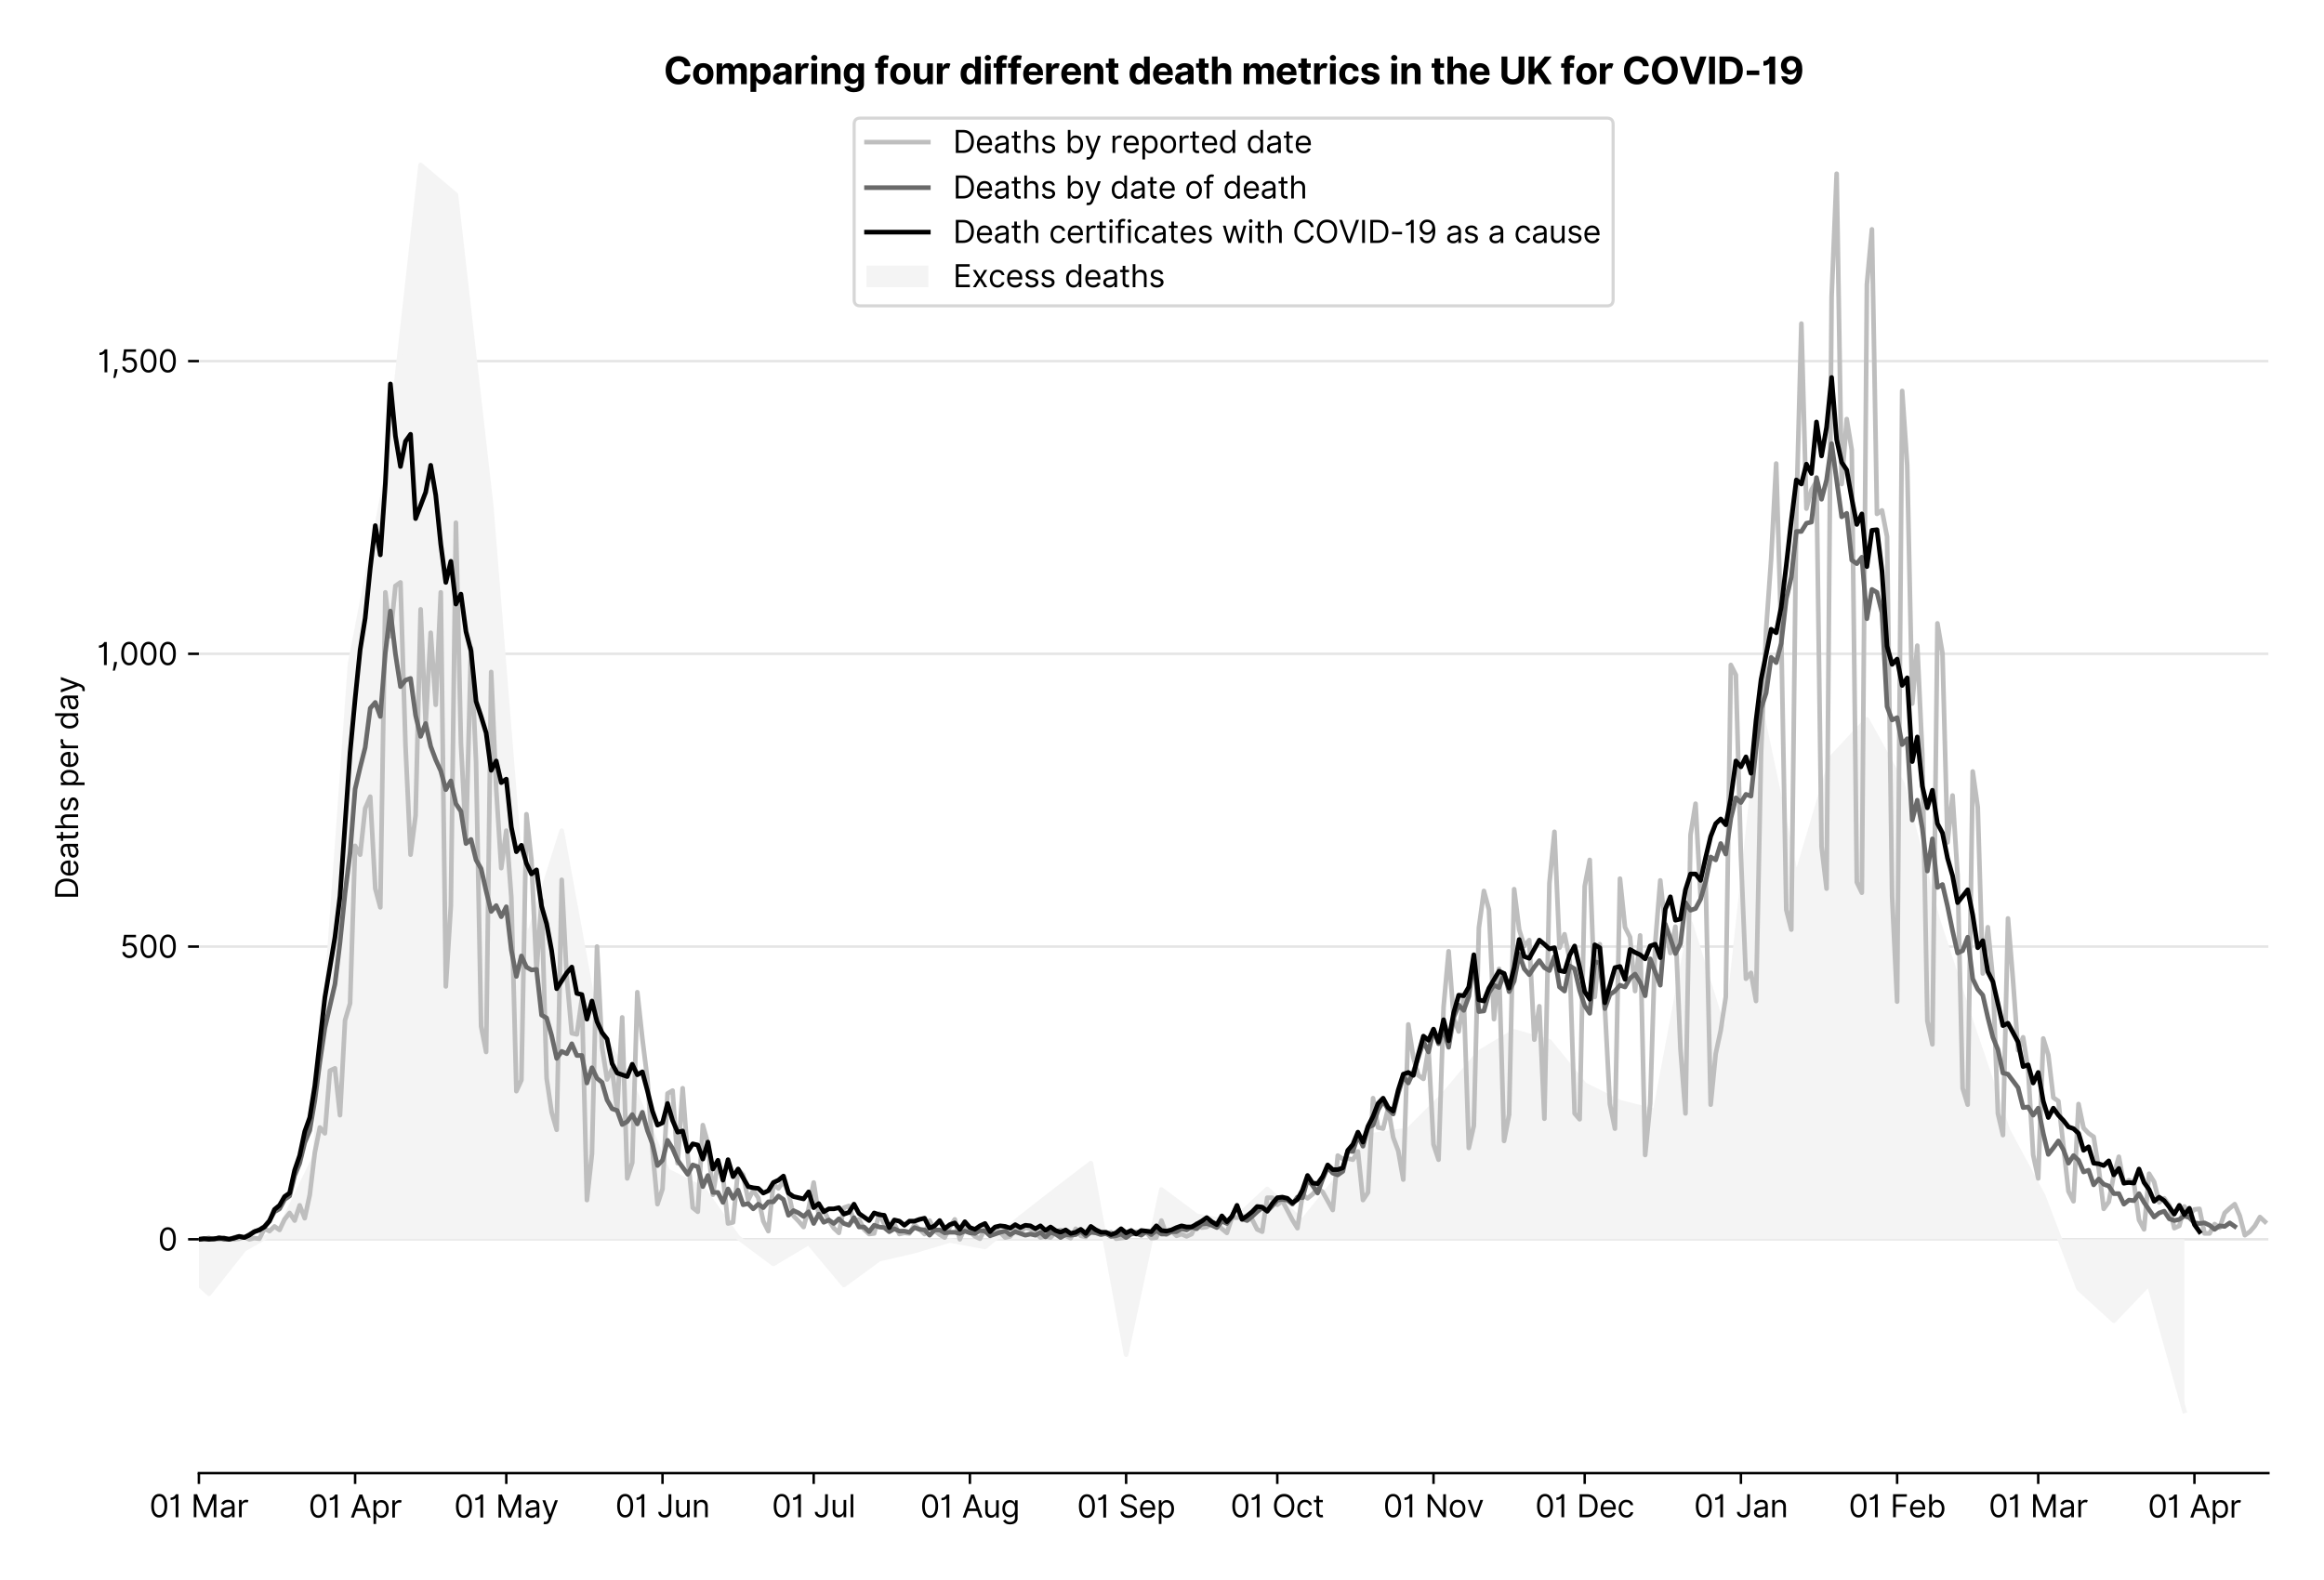 <?xml version="1.0" encoding="utf-8" standalone="no"?>
<!DOCTYPE svg PUBLIC "-//W3C//DTD SVG 1.1//EN"
  "http://www.w3.org/Graphics/SVG/1.1/DTD/svg11.dtd">
<svg version="1.1" viewBox="0 0 751.956 511.276" xmlns="http://www.w3.org/2000/svg" xmlns:xlink="http://www.w3.org/1999/xlink">
 <defs>
  <style type="text/css">*{stroke-linecap:butt;stroke-linejoin:round;}</style>
 </defs>
 <g id="figure_1">
  <g id="patch_1">
   <path d="M 0 511.276 
L 751.956 511.276 
L 751.956 0 
L 0 0 
z
" style="fill:#ffffff;"/>
  </g>
  <g id="axes_1">
   <g id="patch_2">
    <path d="M 64.356 476.745 
L 733.956 476.745 
L 733.956 33.225 
L 64.356 33.225 
z
" style="fill:#ffffff;"/>
   </g>
   <g id="matplotlib.axis_1">
    <g id="xtick_1">
     <g id="line2d_1">
      <defs>
       <path d="M 0 0 
L 0 3.5 
" id="mdbeaa63888" style="stroke:#000000;stroke-width:0.8;"/>
      </defs>
      <g>
       <use style="stroke:#000000;stroke-width:0.8;" x="64.356" xlink:href="#mdbeaa63888" y="476.745"/>
      </g>
     </g>
     <g id="text_1">
      <!-- 01 Mar -->
      <g transform="translate(48.32 491.018)scale(0.1 -0.1)">
       <defs>
        <path d="M 2000 -64 
Q 1230 -64 806 561 
Q 382 1186 382 2327 
Q 382 3459 809 4088 
Q 1236 4718 2000 4718 
Q 2764 4718 3191 4088 
Q 3618 3459 3618 2327 
Q 3618 1186 3194 561 
Q 2771 -64 2000 -64 
z
M 2000 436 
Q 2509 436 2791 927 
Q 3073 1418 3073 2327 
Q 3073 3234 2789 3730 
Q 2505 4227 2000 4227 
Q 1496 4227 1211 3730 
Q 927 3234 927 2327 
Q 927 1418 1210 927 
Q 1493 436 2000 436 
z
" id="Inter-Regular-30" transform="scale(0.016)"/>
        <path d="M 1973 4655 
L 1973 0 
L 1409 0 
L 1409 3836 
L 1373 3836 
Q 1341 3773 1209 3692 
Q 1077 3611 868 3551 
Q 659 3491 391 3491 
L 391 3964 
Q 661 3964 859 4061 
Q 1057 4159 1190 4291 
Q 1323 4423 1392 4529 
Q 1461 4636 1473 4655 
L 1973 4655 
z
" id="Inter-Regular-31" transform="scale(0.016)"/>
        <path id="Inter-Regular-20" transform="scale(0.016)"/>
        <path d="M 564 4655 
L 1236 4655 
L 2818 791 
L 2873 791 
L 4455 4655 
L 5127 4655 
L 5127 0 
L 4600 0 
L 4600 3536 
L 4555 3536 
L 3100 0 
L 2591 0 
L 1136 3536 
L 1091 3536 
L 1091 0 
L 564 0 
L 564 4655 
z
" id="Inter-Regular-4d" transform="scale(0.016)"/>
        <path d="M 1518 -82 
Q 1186 -82 916 44 
Q 646 170 486 410 
Q 327 650 327 991 
Q 327 1291 445 1478 
Q 564 1666 761 1773 
Q 959 1880 1199 1933 
Q 1439 1986 1682 2018 
Q 2000 2059 2199 2080 
Q 2398 2102 2490 2154 
Q 2582 2207 2582 2336 
L 2582 2355 
Q 2582 2691 2399 2877 
Q 2216 3064 1846 3064 
Q 1461 3064 1243 2895 
Q 1025 2727 936 2536 
L 427 2718 
Q 564 3036 792 3214 
Q 1021 3393 1292 3464 
Q 1564 3536 1827 3536 
Q 1996 3536 2215 3496 
Q 2434 3457 2640 3334 
Q 2846 3211 2982 2963 
Q 3118 2716 3118 2300 
L 3118 0 
L 2582 0 
L 2582 473 
L 2555 473 
Q 2500 359 2373 229 
Q 2246 100 2034 9 
Q 1823 -82 1518 -82 
z
M 1600 400 
Q 1918 400 2137 525 
Q 2357 650 2469 847 
Q 2582 1045 2582 1264 
L 2582 1755 
Q 2548 1714 2433 1681 
Q 2318 1648 2169 1624 
Q 2021 1600 1881 1583 
Q 1741 1566 1655 1555 
Q 1446 1527 1265 1467 
Q 1084 1407 974 1287 
Q 864 1168 864 964 
Q 864 684 1072 542 
Q 1280 400 1600 400 
z
" id="Inter-Regular-61" transform="scale(0.016)"/>
        <path d="M 491 0 
L 491 3491 
L 1009 3491 
L 1009 2964 
L 1046 2964 
Q 1139 3223 1389 3384 
Q 1639 3545 1955 3545 
Q 2100 3545 2209 3511 
Q 2318 3477 2400 3418 
L 2218 2964 
Q 2161 2993 2085 3010 
Q 2009 3027 1909 3027 
Q 1527 3027 1277 2794 
Q 1027 2561 1027 2209 
L 1027 0 
L 491 0 
z
" id="Inter-Regular-72" transform="scale(0.016)"/>
       </defs>
       <use xlink:href="#Inter-Regular-30"/>
       <use x="62.5" xlink:href="#Inter-Regular-31"/>
       <use x="106.676" xlink:href="#Inter-Regular-20"/>
       <use x="134.801" xlink:href="#Inter-Regular-4d"/>
       <use x="225.994" xlink:href="#Inter-Regular-61"/>
       <use x="282.386" xlink:href="#Inter-Regular-72"/>
      </g>
     </g>
    </g>
    <g id="xtick_2">
     <g id="line2d_2">
      <g>
       <use style="stroke:#000000;stroke-width:0.8;" x="114.902" xlink:href="#mdbeaa63888" y="476.745"/>
      </g>
     </g>
     <g id="text_2">
      <!-- 01 Apr -->
      <g transform="translate(99.817 491.117)scale(0.1 -0.1)">
       <defs>
        <path d="M 755 0 
L 164 0 
L 1873 4655 
L 2455 4655 
L 4164 0 
L 3573 0 
L 3105 1318 
L 1223 1318 
L 755 0 
z
M 1400 1818 
L 2927 1818 
L 2182 3918 
L 2146 3918 
L 1400 1818 
z
" id="Inter-Regular-41" transform="scale(0.016)"/>
        <path d="M 491 -1309 
L 491 3491 
L 1009 3491 
L 1009 2936 
L 1073 2936 
Q 1132 3027 1237 3169 
Q 1343 3311 1542 3423 
Q 1741 3536 2082 3536 
Q 2523 3536 2859 3315 
Q 3196 3095 3384 2690 
Q 3573 2286 3573 1736 
Q 3573 1182 3384 776 
Q 3196 370 2861 148 
Q 2527 -73 2091 -73 
Q 1755 -73 1552 39 
Q 1350 152 1241 296 
Q 1132 441 1073 536 
L 1027 536 
L 1027 -1309 
L 491 -1309 
z
M 1018 1745 
Q 1018 1152 1276 780 
Q 1534 409 2018 409 
Q 2355 409 2581 587 
Q 2807 766 2921 1069 
Q 3036 1373 3036 1745 
Q 3036 2114 2923 2410 
Q 2811 2707 2585 2881 
Q 2359 3055 2018 3055 
Q 1527 3055 1272 2693 
Q 1018 2332 1018 1745 
z
" id="Inter-Regular-70" transform="scale(0.016)"/>
       </defs>
       <use xlink:href="#Inter-Regular-30"/>
       <use x="62.5" xlink:href="#Inter-Regular-31"/>
       <use x="106.676" xlink:href="#Inter-Regular-20"/>
       <use x="134.801" xlink:href="#Inter-Regular-41"/>
       <use x="202.415" xlink:href="#Inter-Regular-70"/>
       <use x="263.352" xlink:href="#Inter-Regular-72"/>
      </g>
     </g>
    </g>
    <g id="xtick_3">
     <g id="line2d_3">
      <g>
       <use style="stroke:#000000;stroke-width:0.8;" x="163.817" xlink:href="#mdbeaa63888" y="476.745"/>
      </g>
     </g>
     <g id="text_3">
      <!-- 01 May -->
      <g transform="translate(146.914 491.117)scale(0.1 -0.1)">
       <defs>
        <path d="M 818 -1355 
Q 682 -1355 575 -1333 
Q 468 -1311 427 -1291 
L 564 -818 
Q 857 -893 1053 -814 
Q 1250 -736 1391 -345 
L 1509 -18 
L 218 3491 
L 800 3491 
L 1764 709 
L 1800 709 
L 2764 3491 
L 3346 3491 
L 1846 -564 
Q 1550 -1355 818 -1355 
z
" id="Inter-Regular-79" transform="scale(0.016)"/>
       </defs>
       <use xlink:href="#Inter-Regular-30"/>
       <use x="62.5" xlink:href="#Inter-Regular-31"/>
       <use x="106.676" xlink:href="#Inter-Regular-20"/>
       <use x="134.801" xlink:href="#Inter-Regular-4d"/>
       <use x="225.994" xlink:href="#Inter-Regular-61"/>
       <use x="282.386" xlink:href="#Inter-Regular-79"/>
      </g>
     </g>
    </g>
    <g id="xtick_4">
     <g id="line2d_4">
      <g>
       <use style="stroke:#000000;stroke-width:0.8;" x="214.363" xlink:href="#mdbeaa63888" y="476.745"/>
      </g>
     </g>
     <g id="text_4">
      <!-- 01 Jun -->
      <g transform="translate(199.078 491.018)scale(0.1 -0.1)">
       <defs>
        <path d="M 2346 4655 
L 2909 4655 
L 2909 1327 
Q 2909 657 2549 296 
Q 2189 -64 1582 -64 
Q 1200 -64 902 76 
Q 605 216 434 475 
Q 264 734 264 1091 
L 818 1091 
Q 818 795 1034 615 
Q 1250 436 1582 436 
Q 1948 436 2147 664 
Q 2346 893 2346 1327 
L 2346 4655 
z
" id="Inter-Regular-4a" transform="scale(0.016)"/>
        <path d="M 2691 1427 
L 2691 3491 
L 3227 3491 
L 3227 0 
L 2691 0 
L 2691 591 
L 2655 591 
Q 2532 325 2273 140 
Q 2014 -45 1618 -45 
Q 1127 -45 809 280 
Q 491 605 491 1273 
L 491 3491 
L 1027 3491 
L 1027 1309 
Q 1027 927 1242 700 
Q 1457 473 1791 473 
Q 1991 473 2199 575 
Q 2407 677 2549 888 
Q 2691 1100 2691 1427 
z
" id="Inter-Regular-75" transform="scale(0.016)"/>
        <path d="M 1027 2100 
L 1027 0 
L 491 0 
L 491 3491 
L 1009 3491 
L 1009 2945 
L 1055 2945 
Q 1177 3211 1427 3373 
Q 1677 3536 2073 3536 
Q 2602 3536 2928 3211 
Q 3255 2886 3255 2218 
L 3255 0 
L 2718 0 
L 2718 2182 
Q 2718 2593 2504 2824 
Q 2291 3055 1918 3055 
Q 1534 3055 1280 2806 
Q 1027 2557 1027 2100 
z
" id="Inter-Regular-6e" transform="scale(0.016)"/>
       </defs>
       <use xlink:href="#Inter-Regular-30"/>
       <use x="62.5" xlink:href="#Inter-Regular-31"/>
       <use x="106.676" xlink:href="#Inter-Regular-20"/>
       <use x="134.801" xlink:href="#Inter-Regular-4a"/>
       <use x="189.063" xlink:href="#Inter-Regular-75"/>
       <use x="247.159" xlink:href="#Inter-Regular-6e"/>
      </g>
     </g>
    </g>
    <g id="xtick_5">
     <g id="line2d_5">
      <g>
       <use style="stroke:#000000;stroke-width:0.8;" x="263.278" xlink:href="#mdbeaa63888" y="476.745"/>
      </g>
     </g>
     <g id="text_5">
      <!-- 01 Jul -->
      <g transform="translate(249.734 491.018)scale(0.1 -0.1)">
       <defs>
        <path d="M 1027 4655 
L 1027 0 
L 491 0 
L 491 4655 
L 1027 4655 
z
" id="Inter-Regular-6c" transform="scale(0.016)"/>
       </defs>
       <use xlink:href="#Inter-Regular-30"/>
       <use x="62.5" xlink:href="#Inter-Regular-31"/>
       <use x="106.676" xlink:href="#Inter-Regular-20"/>
       <use x="134.801" xlink:href="#Inter-Regular-4a"/>
       <use x="189.063" xlink:href="#Inter-Regular-75"/>
       <use x="247.159" xlink:href="#Inter-Regular-6c"/>
      </g>
     </g>
    </g>
    <g id="xtick_6">
     <g id="line2d_6">
      <g>
       <use style="stroke:#000000;stroke-width:0.8;" x="313.823" xlink:href="#mdbeaa63888" y="476.745"/>
      </g>
     </g>
     <g id="text_6">
      <!-- 01 Aug -->
      <g transform="translate(297.751 491.117)scale(0.1 -0.1)">
       <defs>
        <path d="M 1900 -1382 
Q 1316 -1382 976 -1169 
Q 636 -957 473 -682 
L 900 -382 
Q 973 -477 1084 -601 
Q 1196 -725 1390 -817 
Q 1584 -909 1900 -909 
Q 2323 -909 2598 -704 
Q 2873 -500 2873 -64 
L 2873 645 
L 2827 645 
Q 2768 550 2660 410 
Q 2552 270 2351 162 
Q 2150 55 1809 55 
Q 1386 55 1051 255 
Q 716 455 521 836 
Q 327 1218 327 1764 
Q 327 2300 516 2699 
Q 705 3098 1041 3317 
Q 1377 3536 1818 3536 
Q 2159 3536 2360 3423 
Q 2561 3311 2669 3169 
Q 2777 3027 2836 2936 
L 2891 2936 
L 2891 3491 
L 3409 3491 
L 3409 -100 
Q 3409 -550 3205 -833 
Q 3002 -1116 2660 -1249 
Q 2318 -1382 1900 -1382 
z
M 1882 536 
Q 2366 536 2624 864 
Q 2882 1193 2882 1773 
Q 2882 2339 2627 2697 
Q 2373 3055 1882 3055 
Q 1541 3055 1315 2882 
Q 1089 2709 976 2418 
Q 864 2127 864 1773 
Q 864 1227 1120 881 
Q 1377 536 1882 536 
z
" id="Inter-Regular-67" transform="scale(0.016)"/>
       </defs>
       <use xlink:href="#Inter-Regular-30"/>
       <use x="62.5" xlink:href="#Inter-Regular-31"/>
       <use x="106.676" xlink:href="#Inter-Regular-20"/>
       <use x="134.801" xlink:href="#Inter-Regular-41"/>
       <use x="202.415" xlink:href="#Inter-Regular-75"/>
       <use x="260.511" xlink:href="#Inter-Regular-67"/>
      </g>
     </g>
    </g>
    <g id="xtick_7">
     <g id="line2d_7">
      <g>
       <use style="stroke:#000000;stroke-width:0.8;" x="364.369" xlink:href="#mdbeaa63888" y="476.745"/>
      </g>
     </g>
     <g id="text_7">
      <!-- 01 Sep -->
      <g transform="translate(348.481 491.117)scale(0.1 -0.1)">
       <defs>
        <path d="M 3109 3491 
Q 3068 3836 2777 4027 
Q 2486 4218 2064 4218 
Q 1600 4218 1318 3999 
Q 1036 3780 1036 3445 
Q 1036 3195 1189 3042 
Q 1343 2889 1553 2803 
Q 1764 2718 1936 2673 
L 2409 2545 
Q 2591 2498 2815 2414 
Q 3039 2330 3244 2185 
Q 3450 2041 3584 1816 
Q 3718 1591 3718 1264 
Q 3718 886 3521 581 
Q 3325 277 2949 97 
Q 2573 -82 2036 -82 
Q 1286 -82 845 272 
Q 405 627 364 1200 
L 946 1200 
Q 968 936 1124 764 
Q 1280 593 1519 510 
Q 1759 427 2036 427 
Q 2359 427 2616 533 
Q 2873 639 3023 828 
Q 3173 1018 3173 1273 
Q 3173 1505 3043 1650 
Q 2914 1795 2702 1886 
Q 2491 1977 2246 2045 
L 1673 2209 
Q 1127 2366 809 2657 
Q 491 2948 491 3418 
Q 491 3809 703 4101 
Q 916 4393 1276 4555 
Q 1636 4718 2082 4718 
Q 2532 4718 2882 4558 
Q 3232 4398 3437 4120 
Q 3643 3843 3655 3491 
L 3109 3491 
z
" id="Inter-Regular-53" transform="scale(0.016)"/>
        <path d="M 1955 -73 
Q 1450 -73 1085 151 
Q 721 375 524 778 
Q 327 1182 327 1718 
Q 327 2255 524 2665 
Q 721 3075 1074 3305 
Q 1427 3536 1900 3536 
Q 2173 3536 2439 3445 
Q 2705 3355 2923 3151 
Q 3141 2948 3270 2614 
Q 3400 2280 3400 1791 
L 3400 1564 
L 866 1564 
Q 884 1005 1183 707 
Q 1482 409 1955 409 
Q 2271 409 2498 545 
Q 2725 682 2827 955 
L 3346 809 
Q 3223 414 2854 170 
Q 2486 -73 1955 -73 
z
M 866 2027 
L 2855 2027 
Q 2855 2470 2595 2762 
Q 2336 3055 1900 3055 
Q 1593 3055 1368 2911 
Q 1143 2768 1013 2533 
Q 884 2298 866 2027 
z
" id="Inter-Regular-65" transform="scale(0.016)"/>
       </defs>
       <use xlink:href="#Inter-Regular-30"/>
       <use x="62.5" xlink:href="#Inter-Regular-31"/>
       <use x="106.676" xlink:href="#Inter-Regular-20"/>
       <use x="134.801" xlink:href="#Inter-Regular-53"/>
       <use x="198.58" xlink:href="#Inter-Regular-65"/>
       <use x="256.818" xlink:href="#Inter-Regular-70"/>
      </g>
     </g>
    </g>
    <g id="xtick_8">
     <g id="line2d_8">
      <g>
       <use style="stroke:#000000;stroke-width:0.8;" x="413.284" xlink:href="#mdbeaa63888" y="476.745"/>
      </g>
     </g>
     <g id="text_8">
      <!-- 01 Oct -->
      <g transform="translate(398.128 491.018)scale(0.1 -0.1)">
       <defs>
        <path d="M 4491 2327 
Q 4491 1591 4225 1054 
Q 3959 518 3495 227 
Q 3032 -64 2436 -64 
Q 1841 -64 1377 227 
Q 914 518 648 1054 
Q 382 1591 382 2327 
Q 382 3064 648 3600 
Q 914 4136 1377 4427 
Q 1841 4718 2436 4718 
Q 3032 4718 3495 4427 
Q 3959 4136 4225 3600 
Q 4491 3064 4491 2327 
z
M 3946 2327 
Q 3946 2932 3744 3348 
Q 3543 3764 3201 3977 
Q 2859 4191 2436 4191 
Q 2014 4191 1672 3977 
Q 1330 3764 1128 3348 
Q 927 2932 927 2327 
Q 927 1723 1128 1307 
Q 1330 891 1672 677 
Q 2014 464 2436 464 
Q 2859 464 3201 677 
Q 3543 891 3744 1307 
Q 3946 1723 3946 2327 
z
" id="Inter-Regular-4f" transform="scale(0.016)"/>
        <path d="M 1909 -73 
Q 1418 -73 1063 159 
Q 709 391 518 798 
Q 327 1205 327 1727 
Q 327 2259 524 2667 
Q 721 3075 1074 3305 
Q 1427 3536 1900 3536 
Q 2268 3536 2563 3400 
Q 2859 3264 3047 3018 
Q 3236 2773 3282 2445 
L 2746 2445 
Q 2684 2684 2474 2869 
Q 2264 3055 1909 3055 
Q 1439 3055 1151 2697 
Q 864 2339 864 1745 
Q 864 1139 1148 774 
Q 1432 409 1909 409 
Q 2223 409 2447 570 
Q 2671 732 2746 1018 
L 3282 1018 
Q 3236 709 3058 462 
Q 2880 216 2588 71 
Q 2296 -73 1909 -73 
z
" id="Inter-Regular-63" transform="scale(0.016)"/>
        <path d="M 2009 3491 
L 2009 3036 
L 1264 3036 
L 1264 1000 
Q 1264 773 1331 660 
Q 1398 548 1503 510 
Q 1609 473 1727 473 
Q 1816 473 1873 483 
Q 1930 493 1964 500 
L 2073 18 
Q 2018 -2 1920 -23 
Q 1823 -45 1673 -45 
Q 1446 -45 1228 52 
Q 1011 150 869 350 
Q 727 550 727 855 
L 727 3036 
L 200 3036 
L 200 3491 
L 727 3491 
L 727 4327 
L 1264 4327 
L 1264 3491 
L 2009 3491 
z
" id="Inter-Regular-74" transform="scale(0.016)"/>
       </defs>
       <use xlink:href="#Inter-Regular-30"/>
       <use x="62.5" xlink:href="#Inter-Regular-31"/>
       <use x="106.676" xlink:href="#Inter-Regular-20"/>
       <use x="134.801" xlink:href="#Inter-Regular-4f"/>
       <use x="210.938" xlink:href="#Inter-Regular-63"/>
       <use x="266.761" xlink:href="#Inter-Regular-74"/>
      </g>
     </g>
    </g>
    <g id="xtick_9">
     <g id="line2d_9">
      <g>
       <use style="stroke:#000000;stroke-width:0.8;" x="463.83" xlink:href="#mdbeaa63888" y="476.745"/>
      </g>
     </g>
     <g id="text_9">
      <!-- 01 Nov -->
      <g transform="translate(447.559 491.018)scale(0.1 -0.1)">
       <defs>
        <path d="M 4255 4655 
L 4255 0 
L 3709 0 
L 1173 3655 
L 1127 3655 
L 1127 0 
L 564 0 
L 564 4655 
L 1109 4655 
L 3655 991 
L 3700 991 
L 3700 4655 
L 4255 4655 
z
" id="Inter-Regular-4e" transform="scale(0.016)"/>
        <path d="M 1909 -73 
Q 1436 -73 1080 152 
Q 725 377 526 781 
Q 327 1186 327 1727 
Q 327 2273 526 2679 
Q 725 3086 1080 3311 
Q 1436 3536 1909 3536 
Q 2382 3536 2737 3311 
Q 3093 3086 3292 2679 
Q 3491 2273 3491 1727 
Q 3491 1186 3292 781 
Q 3093 377 2737 152 
Q 2382 -73 1909 -73 
z
M 1909 409 
Q 2268 409 2500 593 
Q 2732 777 2843 1077 
Q 2955 1377 2955 1727 
Q 2955 2077 2843 2379 
Q 2732 2682 2500 2868 
Q 2268 3055 1909 3055 
Q 1550 3055 1318 2868 
Q 1086 2682 975 2379 
Q 864 2077 864 1727 
Q 864 1377 975 1077 
Q 1086 777 1318 593 
Q 1550 409 1909 409 
z
" id="Inter-Regular-6f" transform="scale(0.016)"/>
        <path d="M 3346 3491 
L 2055 0 
L 1509 0 
L 218 3491 
L 800 3491 
L 1764 709 
L 1800 709 
L 2764 3491 
L 3346 3491 
z
" id="Inter-Regular-76" transform="scale(0.016)"/>
       </defs>
       <use xlink:href="#Inter-Regular-30"/>
       <use x="62.5" xlink:href="#Inter-Regular-31"/>
       <use x="106.676" xlink:href="#Inter-Regular-20"/>
       <use x="134.801" xlink:href="#Inter-Regular-4e"/>
       <use x="210.085" xlink:href="#Inter-Regular-6f"/>
       <use x="269.744" xlink:href="#Inter-Regular-76"/>
      </g>
     </g>
    </g>
    <g id="xtick_10">
     <g id="line2d_10">
      <g>
       <use style="stroke:#000000;stroke-width:0.8;" x="512.745" xlink:href="#mdbeaa63888" y="476.745"/>
      </g>
     </g>
     <g id="text_10">
      <!-- 01 Dec -->
      <g transform="translate(496.708 491.018)scale(0.1 -0.1)">
       <defs>
        <path d="M 2000 0 
L 564 0 
L 564 4655 
L 2064 4655 
Q 2741 4655 3223 4376 
Q 3705 4098 3961 3578 
Q 4218 3059 4218 2336 
Q 4218 1609 3959 1085 
Q 3700 561 3204 280 
Q 2709 0 2000 0 
z
M 1127 500 
L 1964 500 
Q 2830 500 3251 992 
Q 3673 1484 3673 2336 
Q 3673 3182 3259 3668 
Q 2846 4155 2027 4155 
L 1127 4155 
L 1127 500 
z
" id="Inter-Regular-44" transform="scale(0.016)"/>
       </defs>
       <use xlink:href="#Inter-Regular-30"/>
       <use x="62.5" xlink:href="#Inter-Regular-31"/>
       <use x="106.676" xlink:href="#Inter-Regular-20"/>
       <use x="134.801" xlink:href="#Inter-Regular-44"/>
       <use x="206.676" xlink:href="#Inter-Regular-65"/>
       <use x="264.915" xlink:href="#Inter-Regular-63"/>
      </g>
     </g>
    </g>
    <g id="xtick_11">
     <g id="line2d_11">
      <g>
       <use style="stroke:#000000;stroke-width:0.8;" x="563.29" xlink:href="#mdbeaa63888" y="476.745"/>
      </g>
     </g>
     <g id="text_11">
      <!-- 01 Jan -->
      <g transform="translate(548.091 491.018)scale(0.1 -0.1)">
       <use xlink:href="#Inter-Regular-30"/>
       <use x="62.5" xlink:href="#Inter-Regular-31"/>
       <use x="106.676" xlink:href="#Inter-Regular-20"/>
       <use x="134.801" xlink:href="#Inter-Regular-4a"/>
       <use x="189.063" xlink:href="#Inter-Regular-61"/>
       <use x="245.455" xlink:href="#Inter-Regular-6e"/>
      </g>
     </g>
    </g>
    <g id="xtick_12">
     <g id="line2d_12">
      <g>
       <use style="stroke:#000000;stroke-width:0.8;" x="613.836" xlink:href="#mdbeaa63888" y="476.745"/>
      </g>
     </g>
     <g id="text_12">
      <!-- 01 Feb -->
      <g transform="translate(598.147 491.018)scale(0.1 -0.1)">
       <defs>
        <path d="M 564 0 
L 564 4655 
L 3355 4655 
L 3355 4155 
L 1127 4155 
L 1127 2582 
L 3146 2582 
L 3146 2082 
L 1127 2082 
L 1127 0 
L 564 0 
z
" id="Inter-Regular-46" transform="scale(0.016)"/>
        <path d="M 564 0 
L 564 4655 
L 1100 4655 
L 1100 2936 
L 1146 2936 
Q 1205 3027 1310 3169 
Q 1416 3311 1615 3423 
Q 1814 3536 2155 3536 
Q 2596 3536 2932 3315 
Q 3268 3095 3457 2690 
Q 3646 2286 3646 1736 
Q 3646 1182 3457 776 
Q 3268 370 2934 148 
Q 2600 -73 2164 -73 
Q 1827 -73 1625 39 
Q 1423 152 1314 296 
Q 1205 441 1146 536 
L 1082 536 
L 1082 0 
L 564 0 
z
M 1091 1745 
Q 1091 1152 1349 780 
Q 1607 409 2091 409 
Q 2427 409 2653 587 
Q 2880 766 2994 1069 
Q 3109 1373 3109 1745 
Q 3109 2114 2996 2410 
Q 2884 2707 2658 2881 
Q 2432 3055 2091 3055 
Q 1600 3055 1345 2693 
Q 1091 2332 1091 1745 
z
" id="Inter-Regular-62" transform="scale(0.016)"/>
       </defs>
       <use xlink:href="#Inter-Regular-30"/>
       <use x="62.5" xlink:href="#Inter-Regular-31"/>
       <use x="106.676" xlink:href="#Inter-Regular-20"/>
       <use x="134.801" xlink:href="#Inter-Regular-46"/>
       <use x="193.466" xlink:href="#Inter-Regular-65"/>
       <use x="251.705" xlink:href="#Inter-Regular-62"/>
      </g>
     </g>
    </g>
    <g id="xtick_13">
     <g id="line2d_13">
      <g>
       <use style="stroke:#000000;stroke-width:0.8;" x="659.49" xlink:href="#mdbeaa63888" y="476.745"/>
      </g>
     </g>
     <g id="text_13">
      <!-- 01 Mar -->
      <g transform="translate(643.453 491.018)scale(0.1 -0.1)">
       <use xlink:href="#Inter-Regular-30"/>
       <use x="62.5" xlink:href="#Inter-Regular-31"/>
       <use x="106.676" xlink:href="#Inter-Regular-20"/>
       <use x="134.801" xlink:href="#Inter-Regular-4d"/>
       <use x="225.994" xlink:href="#Inter-Regular-61"/>
       <use x="282.386" xlink:href="#Inter-Regular-72"/>
      </g>
     </g>
    </g>
    <g id="xtick_14">
     <g id="line2d_14">
      <g>
       <use style="stroke:#000000;stroke-width:0.8;" x="710.036" xlink:href="#mdbeaa63888" y="476.745"/>
      </g>
     </g>
     <g id="text_14">
      <!-- 01 Apr -->
      <g transform="translate(694.951 491.117)scale(0.1 -0.1)">
       <use xlink:href="#Inter-Regular-30"/>
       <use x="62.5" xlink:href="#Inter-Regular-31"/>
       <use x="106.676" xlink:href="#Inter-Regular-20"/>
       <use x="134.801" xlink:href="#Inter-Regular-41"/>
       <use x="202.415" xlink:href="#Inter-Regular-70"/>
       <use x="263.352" xlink:href="#Inter-Regular-72"/>
      </g>
     </g>
    </g>
   </g>
   <g id="matplotlib.axis_2">
    <g id="ytick_1">
     <g id="line2d_15">
      <path clip-path="url(#p9932be7619)" d="M 64.356 401.069 
L 733.956 401.069 
" style="fill:none;stroke:#e5e5e5;stroke-linecap:square;stroke-width:0.8;"/>
     </g>
     <g id="line2d_16">
      <defs>
       <path d="M 0 0 
L -3.5 0 
" id="m55bc51b4f1" style="stroke:#000000;stroke-width:0.8;"/>
      </defs>
      <g>
       <use style="stroke:#000000;stroke-width:0.8;" x="64.356" xlink:href="#m55bc51b4f1" y="401.069"/>
      </g>
     </g>
     <g id="text_15">
      <!-- 0 -->
      <g transform="translate(51.106 404.706)scale(0.1 -0.1)">
       <use xlink:href="#Inter-Regular-30"/>
      </g>
     </g>
    </g>
    <g id="ytick_2">
     <g id="line2d_17">
      <path clip-path="url(#p9932be7619)" d="M 64.356 306.332 
L 733.956 306.332 
" style="fill:none;stroke:#e5e5e5;stroke-linecap:square;stroke-width:0.8;"/>
     </g>
     <g id="line2d_18">
      <g>
       <use style="stroke:#000000;stroke-width:0.8;" x="64.356" xlink:href="#m55bc51b4f1" y="306.332"/>
      </g>
     </g>
     <g id="text_16">
      <!-- 500 -->
      <g transform="translate(38.777 309.969)scale(0.1 -0.1)">
       <defs>
        <path d="M 1936 -64 
Q 1536 -64 1216 95 
Q 896 255 702 532 
Q 509 809 491 1164 
L 1036 1164 
Q 1068 848 1324 642 
Q 1580 436 1936 436 
Q 2223 436 2447 570 
Q 2671 705 2799 940 
Q 2927 1175 2927 1473 
Q 2927 1777 2794 2017 
Q 2661 2257 2429 2395 
Q 2198 2534 1900 2536 
Q 1686 2539 1461 2472 
Q 1236 2405 1091 2300 
L 564 2364 
L 846 4655 
L 3264 4655 
L 3264 4155 
L 1318 4155 
L 1155 2782 
L 1182 2782 
Q 1325 2895 1541 2970 
Q 1757 3045 1991 3045 
Q 2418 3045 2753 2842 
Q 3089 2639 3281 2286 
Q 3473 1934 3473 1482 
Q 3473 1036 3274 687 
Q 3075 339 2727 137 
Q 2380 -64 1936 -64 
z
" id="Inter-Regular-35" transform="scale(0.016)"/>
       </defs>
       <use xlink:href="#Inter-Regular-35"/>
       <use x="60.795" xlink:href="#Inter-Regular-30"/>
       <use x="123.295" xlink:href="#Inter-Regular-30"/>
      </g>
     </g>
    </g>
    <g id="ytick_3">
     <g id="line2d_19">
      <path clip-path="url(#p9932be7619)" d="M 64.356 211.596 
L 733.956 211.596 
" style="fill:none;stroke:#e5e5e5;stroke-linecap:square;stroke-width:0.8;"/>
     </g>
     <g id="line2d_20">
      <g>
       <use style="stroke:#000000;stroke-width:0.8;" x="64.356" xlink:href="#m55bc51b4f1" y="211.596"/>
      </g>
     </g>
     <g id="text_17">
      <!-- 1,000 -->
      <g transform="translate(31.391 215.232)scale(0.1 -0.1)">
       <defs>
        <path d="M 1291 636 
L 1255 391 
Q 1216 132 1137 -163 
Q 1059 -459 975 -720 
Q 891 -982 836 -1136 
L 427 -1136 
Q 457 -991 504 -752 
Q 552 -514 601 -219 
Q 650 75 682 382 
L 709 636 
L 1291 636 
z
" id="Inter-Regular-2c" transform="scale(0.016)"/>
       </defs>
       <use xlink:href="#Inter-Regular-31"/>
       <use x="44.176" xlink:href="#Inter-Regular-2c"/>
       <use x="72.159" xlink:href="#Inter-Regular-30"/>
       <use x="134.659" xlink:href="#Inter-Regular-30"/>
       <use x="197.159" xlink:href="#Inter-Regular-30"/>
      </g>
     </g>
    </g>
    <g id="ytick_4">
     <g id="line2d_21">
      <path clip-path="url(#p9932be7619)" d="M 64.356 116.859 
L 733.956 116.859 
" style="fill:none;stroke:#e5e5e5;stroke-linecap:square;stroke-width:0.8;"/>
     </g>
     <g id="line2d_22">
      <g>
       <use style="stroke:#000000;stroke-width:0.8;" x="64.356" xlink:href="#m55bc51b4f1" y="116.859"/>
      </g>
     </g>
     <g id="text_18">
      <!-- 1,500 -->
      <g transform="translate(31.561 120.495)scale(0.1 -0.1)">
       <use xlink:href="#Inter-Regular-31"/>
       <use x="44.176" xlink:href="#Inter-Regular-2c"/>
       <use x="72.159" xlink:href="#Inter-Regular-35"/>
       <use x="132.955" xlink:href="#Inter-Regular-30"/>
       <use x="195.455" xlink:href="#Inter-Regular-30"/>
      </g>
     </g>
    </g>
    <g id="text_19">
     <!-- Deaths per day -->
     <g transform="translate(25.273 291.094)rotate(-90)scale(0.1 -0.1)">
      <defs>
       <path d="M 1027 2100 
L 1027 0 
L 491 0 
L 491 4655 
L 1027 4655 
L 1027 2945 
L 1073 2945 
Q 1196 3216 1442 3376 
Q 1689 3536 2100 3536 
Q 2636 3536 2963 3213 
Q 3291 2891 3291 2218 
L 3291 0 
L 2755 0 
L 2755 2182 
Q 2755 2598 2540 2826 
Q 2325 3055 1946 3055 
Q 1548 3055 1287 2806 
Q 1027 2557 1027 2100 
z
" id="Inter-Regular-68" transform="scale(0.016)"/>
       <path d="M 2964 2709 
L 2482 2573 
Q 2411 2755 2245 2914 
Q 2080 3073 1727 3073 
Q 1407 3073 1194 2926 
Q 982 2780 982 2555 
Q 982 2355 1127 2239 
Q 1273 2123 1582 2045 
L 2100 1918 
Q 3027 1691 3027 973 
Q 3027 673 2855 436 
Q 2684 200 2377 63 
Q 2071 -73 1664 -73 
Q 1130 -73 780 159 
Q 430 391 336 836 
L 846 964 
Q 989 400 1655 400 
Q 2030 400 2251 560 
Q 2473 720 2473 945 
Q 2473 1316 1955 1436 
L 1373 1573 
Q 893 1686 669 1926 
Q 446 2166 446 2527 
Q 446 2823 613 3050 
Q 780 3277 1069 3406 
Q 1359 3536 1727 3536 
Q 2246 3536 2542 3309 
Q 2839 3082 2964 2709 
z
" id="Inter-Regular-73" transform="scale(0.016)"/>
       <path d="M 1809 -73 
Q 1373 -73 1039 148 
Q 705 370 516 776 
Q 327 1182 327 1736 
Q 327 2286 516 2690 
Q 705 3095 1041 3315 
Q 1377 3536 1818 3536 
Q 2159 3536 2358 3423 
Q 2557 3311 2662 3169 
Q 2768 3027 2827 2936 
L 2873 2936 
L 2873 4655 
L 3409 4655 
L 3409 0 
L 2891 0 
L 2891 536 
L 2827 536 
Q 2768 441 2659 296 
Q 2550 152 2348 39 
Q 2146 -73 1809 -73 
z
M 1882 409 
Q 2366 409 2624 780 
Q 2882 1152 2882 1745 
Q 2882 2332 2627 2693 
Q 2373 3055 1882 3055 
Q 1541 3055 1315 2881 
Q 1089 2707 976 2410 
Q 864 2114 864 1745 
Q 864 1373 978 1069 
Q 1093 766 1319 587 
Q 1546 409 1882 409 
z
" id="Inter-Regular-64" transform="scale(0.016)"/>
      </defs>
      <use xlink:href="#Inter-Regular-44"/>
      <use x="71.875" xlink:href="#Inter-Regular-65"/>
      <use x="130.114" xlink:href="#Inter-Regular-61"/>
      <use x="186.506" xlink:href="#Inter-Regular-74"/>
      <use x="222.869" xlink:href="#Inter-Regular-68"/>
      <use x="281.96" xlink:href="#Inter-Regular-73"/>
      <use x="334.233" xlink:href="#Inter-Regular-20"/>
      <use x="362.358" xlink:href="#Inter-Regular-70"/>
      <use x="423.296" xlink:href="#Inter-Regular-65"/>
      <use x="481.534" xlink:href="#Inter-Regular-72"/>
      <use x="519.886" xlink:href="#Inter-Regular-20"/>
      <use x="548.011" xlink:href="#Inter-Regular-64"/>
      <use x="610.085" xlink:href="#Inter-Regular-61"/>
      <use x="666.477" xlink:href="#Inter-Regular-79"/>
     </g>
    </g>
   </g>
   <g id="PolyCollection_1">
    <path clip-path="url(#p9932be7619)" d="M -35.104 401.069 
L -35.104 401.069 
L -23.691 401.069 
L -12.277 401.069 
L -0.864 401.069 
L 10.55 401.069 
L 21.963 401.069 
L 33.377 401.069 
L 44.79 401.069 
L 56.204 401.069 
L 67.617 401.069 
L 79.031 401.069 
L 90.444 401.069 
L 101.858 401.069 
L 113.271 401.069 
L 124.685 401.069 
L 136.098 401.069 
L 147.512 401.069 
L 158.925 401.069 
L 170.339 401.069 
L 181.753 401.069 
L 193.166 401.069 
L 204.58 401.069 
L 215.993 401.069 
L 227.407 401.069 
L 238.82 401.069 
L 250.234 401.069 
L 261.647 401.069 
L 273.061 401.069 
L 284.474 401.069 
L 295.888 401.069 
L 307.301 401.069 
L 318.715 401.069 
L 330.128 401.069 
L 341.542 401.069 
L 352.955 401.069 
L 364.369 401.069 
L 375.782 401.069 
L 387.196 401.069 
L 398.61 401.069 
L 410.023 401.069 
L 421.437 401.069 
L 432.85 401.069 
L 444.264 401.069 
L 455.677 401.069 
L 467.091 401.069 
L 478.504 401.069 
L 489.918 401.069 
L 501.331 401.069 
L 512.745 401.069 
L 524.158 401.069 
L 535.572 401.069 
L 546.985 401.069 
L 558.399 401.069 
L 569.812 401.069 
L 581.226 401.069 
L 592.639 401.069 
L 604.053 401.069 
L 615.467 401.069 
L 626.88 401.069 
L 638.294 401.069 
L 649.707 401.069 
L 661.121 401.069 
L 672.534 401.069 
L 683.948 401.069 
L 695.361 401.069 
L 706.775 401.069 
L 706.775 401.069 
L 706.775 456.585 
L 695.361 415.469 
L 683.948 427.406 
L 672.534 416.985 
L 661.121 387.048 
L 649.707 365.827 
L 638.294 332.101 
L 626.88 297.238 
L 615.467 253.469 
L 604.053 232.817 
L 592.639 245.132 
L 581.226 283.785 
L 569.812 229.785 
L 558.399 335.511 
L 546.985 298.753 
L 535.572 359.574 
L 524.158 356.732 
L 512.745 351.048 
L 501.331 337.027 
L 489.918 333.806 
L 478.504 340.627 
L 467.091 354.269 
L 455.677 365.638 
L 444.264 367.343 
L 432.85 380.985 
L 421.437 395.196 
L 410.023 384.774 
L 398.61 395.385 
L 387.196 393.49 
L 375.782 384.964 
L 364.369 438.396 
L 352.955 376.438 
L 341.542 385.153 
L 330.128 394.059 
L 318.715 403.532 
L 307.301 401.448 
L 295.888 404.859 
L 284.474 407.511 
L 273.061 415.848 
L 261.647 402.206 
L 250.234 409.027 
L 238.82 400.501 
L 227.407 384.585 
L 215.993 378.901 
L 204.58 351.048 
L 193.166 331.532 
L 181.753 268.817 
L 170.339 305.006 
L 158.925 163.659 
L 147.512 63.048 
L 136.098 53.385 
L 124.685 155.701 
L 113.271 214.817 
L 101.858 374.353 
L 90.444 397.848 
L 79.031 404.29 
L 67.617 418.69 
L 56.204 408.269 
L 44.79 419.827 
L 33.377 418.311 
L 21.963 422.29 
L 10.55 417.174 
L -0.864 424.185 
L -12.277 407.322 
L -23.691 392.543 
L -35.104 399.743 
z
" style="fill:#f4f4f4;"/>
   </g>
   <g id="line2d_23">
    <path clip-path="url(#p9932be7619)" d="M -1 423.984 
L -0.864 424.185 
L 10.55 417.174 
L 21.963 422.29 
L 33.377 418.311 
L 44.79 419.827 
L 56.204 408.269 
L 67.617 418.69 
L 79.031 404.29 
L 90.444 397.848 
L 101.858 374.353 
L 113.271 214.817 
L 124.685 155.701 
L 136.098 53.385 
L 147.512 63.048 
L 158.925 163.659 
L 170.339 305.006 
L 181.753 268.817 
L 193.166 331.532 
L 204.58 351.048 
L 215.993 378.901 
L 227.407 384.585 
L 238.82 400.501 
L 250.234 409.027 
L 261.647 402.206 
L 273.061 415.848 
L 284.474 407.511 
L 295.888 404.859 
L 307.301 401.448 
L 318.715 403.532 
L 330.128 394.059 
L 341.542 385.153 
L 352.955 376.438 
L 364.369 438.396 
L 375.782 384.964 
L 387.196 393.49 
L 398.61 395.385 
L 410.023 384.774 
L 421.437 395.196 
L 432.85 380.985 
L 444.264 367.343 
L 455.677 365.638 
L 467.091 354.269 
L 478.504 340.627 
L 489.918 333.806 
L 501.331 337.027 
L 512.745 351.048 
L 524.158 356.732 
L 535.572 359.574 
L 546.985 298.753 
L 558.399 335.511 
L 569.812 229.785 
L 581.226 283.785 
L 592.639 245.132 
L 604.053 232.817 
L 615.467 253.469 
L 626.88 297.238 
L 638.294 332.101 
L 649.707 365.827 
L 661.121 387.048 
L 672.534 416.985 
L 683.948 427.406 
L 695.361 415.469 
L 706.775 456.585 
" style="fill:none;stroke:#f4f4f4;stroke-linecap:square;stroke-width:1.5;"/>
   </g>
   <g id="line2d_24">
    <path clip-path="url(#p9932be7619)" d="M 13.811 401.069 
L 70.878 401.069 
L 72.509 400.88 
L 74.139 400.88 
L 75.77 401.069 
L 77.4 400.88 
L 79.031 400.311 
L 80.661 401.069 
L 82.292 400.69 
L 83.922 400.88 
L 85.553 397.659 
L 87.183 398.417 
L 88.814 396.901 
L 90.444 398.038 
L 92.075 394.627 
L 93.705 392.543 
L 95.336 395.006 
L 96.966 390.08 
L 98.597 394.248 
L 100.227 386.669 
L 101.858 373.027 
L 103.488 364.88 
L 105.119 366.774 
L 106.749 346.501 
L 108.38 345.743 
L 110.01 360.901 
L 111.641 330.206 
L 113.271 324.711 
L 114.902 273.743 
L 116.532 276.585 
L 118.163 261.617 
L 119.793 257.827 
L 121.424 287.574 
L 123.054 293.638 
L 124.685 191.701 
L 126.315 205.911 
L 127.946 189.617 
L 129.576 188.48 
L 131.207 241.343 
L 132.837 276.585 
L 134.468 263.89 
L 136.098 197.196 
L 137.729 234.332 
L 139.359 204.774 
L 140.99 228.08 
L 142.62 191.701 
L 144.251 319.217 
L 145.881 293.069 
L 147.512 169.153 
L 149.142 240.585 
L 150.773 271.848 
L 152.403 209.701 
L 154.034 246.648 
L 155.664 332.101 
L 157.295 340.438 
L 158.925 217.469 
L 160.556 255.364 
L 162.186 280.943 
L 163.817 268.817 
L 165.447 290.417 
L 167.078 353.132 
L 168.708 349.532 
L 170.339 263.511 
L 171.969 278.48 
L 173.6 314.29 
L 175.231 291.364 
L 176.861 348.964 
L 178.492 359.953 
L 180.122 365.638 
L 181.753 284.732 
L 183.383 316.374 
L 185.014 334.374 
L 186.644 334.753 
L 188.275 323.196 
L 189.905 388.374 
L 191.536 373.406 
L 193.166 306.332 
L 194.797 338.922 
L 196.427 349.343 
L 198.058 345.932 
L 199.688 359.385 
L 201.319 329.259 
L 202.949 381.364 
L 204.58 376.248 
L 206.21 321.111 
L 207.841 336.08 
L 209.471 349.153 
L 211.102 371.89 
L 212.732 389.701 
L 214.363 384.774 
L 215.993 353.89 
L 217.624 352.943 
L 219.254 376.438 
L 220.885 352.185 
L 222.515 373.974 
L 224.146 390.838 
L 225.776 392.164 
L 227.407 364.122 
L 229.037 369.996 
L 230.668 386.669 
L 232.298 376.248 
L 233.929 380.796 
L 235.559 395.953 
L 237.19 395.574 
L 238.82 378.332 
L 240.451 380.227 
L 242.081 388.374 
L 243.712 385.153 
L 245.342 387.617 
L 246.973 395.196 
L 248.603 398.417 
L 250.234 383.259 
L 251.864 384.585 
L 253.495 382.311 
L 255.125 386.101 
L 256.756 393.49 
L 258.386 395.196 
L 260.017 397.09 
L 261.647 391.027 
L 263.278 382.69 
L 264.908 393.301 
L 266.539 391.596 
L 268.169 395.006 
L 269.8 397.469 
L 271.43 398.985 
L 273.061 390.838 
L 274.691 390.269 
L 276.322 395.196 
L 277.952 394.627 
L 279.583 397.848 
L 281.213 399.364 
L 282.844 399.174 
L 284.474 392.732 
L 286.105 396.143 
L 287.735 396.522 
L 289.366 396.143 
L 290.996 399.364 
L 292.627 398.985 
L 294.257 399.174 
L 295.888 396.332 
L 299.149 399.364 
L 300.779 395.006 
L 302.41 398.227 
L 304.04 399.553 
L 305.671 400.501 
L 307.301 397.09 
L 308.932 394.627 
L 310.562 401.069 
L 312.193 397.28 
L 313.823 398.606 
L 315.454 400.122 
L 317.084 400.88 
L 318.715 397.659 
L 320.345 398.417 
L 321.976 397.659 
L 323.606 398.796 
L 325.237 400.501 
L 326.867 400.122 
L 328.498 397.659 
L 330.128 398.606 
L 331.759 397.28 
L 333.389 397.659 
L 335.02 398.985 
L 336.65 400.501 
L 338.281 400.122 
L 339.911 400.501 
L 341.542 398.796 
L 343.172 398.038 
L 344.803 399.932 
L 346.433 400.69 
L 348.064 397.659 
L 349.694 399.932 
L 351.325 400.311 
L 352.955 398.038 
L 354.586 398.038 
L 356.216 398.796 
L 357.847 399.364 
L 359.477 398.796 
L 361.108 400.88 
L 364.369 400.501 
L 365.999 399.174 
L 367.63 398.606 
L 369.26 399.174 
L 370.891 398.796 
L 372.521 400.69 
L 374.152 400.501 
L 375.782 395.006 
L 377.413 399.553 
L 379.043 398.417 
L 380.674 399.932 
L 382.304 399.364 
L 383.935 400.122 
L 385.565 399.364 
L 387.196 395.953 
L 388.826 397.28 
L 390.457 397.09 
L 392.088 395.953 
L 393.718 395.953 
L 395.349 397.659 
L 396.979 398.985 
L 398.61 394.059 
L 400.24 394.059 
L 401.871 393.49 
L 403.501 394.438 
L 405.132 394.627 
L 406.762 397.848 
L 408.393 398.606 
L 410.023 387.617 
L 411.654 387.617 
L 413.284 389.89 
L 414.915 388.564 
L 418.176 394.817 
L 419.806 397.469 
L 421.437 386.669 
L 423.067 387.806 
L 424.698 386.48 
L 426.328 384.585 
L 427.959 385.722 
L 431.22 391.596 
L 432.85 373.974 
L 434.481 375.111 
L 436.111 374.922 
L 437.742 375.301 
L 439.372 372.648 
L 441.003 388.374 
L 442.633 385.911 
L 444.264 355.406 
L 445.894 364.88 
L 447.525 365.259 
L 449.155 358.627 
L 450.786 368.101 
L 452.416 372.459 
L 454.047 381.743 
L 455.677 331.532 
L 457.308 342.332 
L 458.938 348.017 
L 460.569 349.153 
L 462.199 339.301 
L 463.83 370.374 
L 465.46 375.301 
L 467.091 325.848 
L 468.721 307.848 
L 470.352 329.448 
L 471.982 333.806 
L 473.613 322.817 
L 475.243 371.511 
L 476.874 364.311 
L 478.504 300.269 
L 480.135 288.332 
L 481.765 294.396 
L 483.396 329.827 
L 485.026 313.532 
L 486.657 369.238 
L 488.287 360.711 
L 489.918 287.764 
L 491.548 300.838 
L 493.179 306.143 
L 494.809 304.248 
L 496.44 336.459 
L 498.07 325.659 
L 499.701 362.038 
L 501.331 285.869 
L 502.962 269.196 
L 504.592 306.711 
L 506.223 302.353 
L 507.853 310.311 
L 509.484 360.332 
L 511.114 362.227 
L 512.745 286.817 
L 514.375 278.29 
L 516.006 322.627 
L 517.636 305.574 
L 519.267 325.848 
L 520.897 357.301 
L 522.528 365.259 
L 524.158 284.353 
L 525.789 300.08 
L 527.419 303.301 
L 529.05 320.732 
L 530.68 302.732 
L 532.311 373.785 
L 533.941 357.111 
L 535.572 305.196 
L 537.202 284.922 
L 538.833 300.269 
L 540.463 308.417 
L 542.094 299.89 
L 543.724 339.301 
L 545.355 360.332 
L 546.985 270.143 
L 548.616 260.101 
L 550.246 290.227 
L 551.877 284.922 
L 553.507 357.49 
L 555.138 341.006 
L 556.768 333.427 
L 558.399 322.627 
L 560.029 215.196 
L 561.66 218.417 
L 563.29 276.774 
L 564.921 316.753 
L 566.551 314.859 
L 568.182 323.953 
L 569.812 243.806 
L 571.443 203.827 
L 573.073 180.901 
L 574.704 150.017 
L 576.334 204.964 
L 577.965 294.396 
L 579.595 300.838 
L 581.226 165.553 
L 582.856 104.732 
L 584.487 164.606 
L 586.117 158.543 
L 587.748 155.701 
L 589.378 273.932 
L 591.009 287.574 
L 592.639 96.017 
L 594.27 56.227 
L 595.9 156.648 
L 597.531 135.617 
L 599.161 145.659 
L 600.792 285.49 
L 602.422 288.901 
L 604.053 92.038 
L 605.683 74.227 
L 607.314 166.311 
L 608.945 165.174 
L 610.575 173.701 
L 612.206 289.848 
L 613.836 324.143 
L 615.467 126.522 
L 617.097 150.585 
L 618.728 227.701 
L 620.358 208.943 
L 621.989 244.185 
L 623.619 330.396 
L 625.25 337.974 
L 626.88 201.743 
L 628.511 211.406 
L 630.141 272.606 
L 631.772 257.448 
L 633.402 283.406 
L 635.033 352.185 
L 636.663 357.49 
L 638.294 249.68 
L 639.924 261.238 
L 641.555 315.048 
L 643.185 300.08 
L 644.816 316.753 
L 646.446 360.332 
L 648.077 367.343 
L 649.707 297.238 
L 651.338 317.322 
L 652.968 339.869 
L 654.599 335.701 
L 656.229 346.122 
L 657.86 373.785 
L 659.49 381.364 
L 661.121 336.08 
L 662.751 341.385 
L 664.382 355.217 
L 666.012 356.353 
L 669.273 385.532 
L 670.904 388.753 
L 672.534 357.301 
L 674.165 365.069 
L 675.795 366.774 
L 677.426 367.911 
L 679.056 378.143 
L 680.687 391.217 
L 682.317 388.943 
L 683.948 380.227 
L 685.578 374.353 
L 687.209 383.069 
L 688.839 381.932 
L 690.47 382.88 
L 692.1 394.817 
L 693.731 397.848 
L 695.361 379.848 
L 696.992 382.501 
L 698.622 389.132 
L 700.253 387.806 
L 701.883 390.08 
L 703.514 397.469 
L 705.144 396.711 
L 706.775 390.459 
L 708.405 392.922 
L 710.036 391.406 
L 711.666 391.217 
L 713.297 399.174 
L 714.927 399.174 
L 716.558 396.143 
L 718.188 397.28 
L 719.819 392.543 
L 721.449 391.027 
L 723.08 389.701 
L 724.71 393.49 
L 726.341 399.743 
L 727.971 398.606 
L 729.602 396.711 
L 731.232 393.869 
L 732.863 395.385 
L 732.863 395.385 
" style="fill:none;stroke:#bebebe;stroke-linecap:square;stroke-width:1.5;"/>
   </g>
   <g id="line2d_25">
    <path clip-path="url(#p9932be7619)" d="M 62.726 401.069 
L 64.356 401.069 
L 67.617 400.69 
L 69.248 401.069 
L 70.878 400.501 
L 72.509 401.069 
L 74.139 401.069 
L 75.77 400.501 
L 77.4 400.122 
L 79.031 400.501 
L 82.292 398.606 
L 83.922 398.038 
L 85.553 396.901 
L 87.183 395.006 
L 88.814 392.164 
L 90.444 391.217 
L 92.075 388.185 
L 93.705 387.048 
L 95.336 380.417 
L 96.966 376.438 
L 98.597 369.806 
L 100.227 365.827 
L 101.858 356.164 
L 103.488 343.659 
L 105.119 332.669 
L 108.38 318.459 
L 110.01 305.006 
L 111.641 289.09 
L 113.271 276.017 
L 114.902 255.364 
L 116.532 248.353 
L 118.163 241.911 
L 119.793 229.217 
L 121.424 227.322 
L 123.054 231.869 
L 124.685 211.217 
L 126.315 197.764 
L 127.946 211.596 
L 129.576 222.206 
L 131.207 220.122 
L 132.837 219.553 
L 134.468 231.49 
L 136.098 238.311 
L 137.729 234.143 
L 139.359 241.532 
L 140.99 245.89 
L 142.62 249.49 
L 144.251 255.553 
L 145.881 252.711 
L 147.512 260.101 
L 149.142 262.564 
L 150.773 272.985 
L 152.403 271.659 
L 154.034 278.29 
L 155.664 281.132 
L 157.295 288.332 
L 158.925 294.964 
L 160.556 293.069 
L 162.186 296.669 
L 163.817 293.448 
L 165.447 307.469 
L 167.078 315.996 
L 168.708 309.364 
L 170.339 312.964 
L 171.969 313.911 
L 173.6 313.722 
L 175.231 328.501 
L 176.861 329.448 
L 178.492 335.132 
L 180.122 342.522 
L 181.753 340.248 
L 183.383 341.006 
L 185.014 337.785 
L 186.644 341.574 
L 188.275 341.574 
L 189.905 350.48 
L 191.536 345.553 
L 193.166 348.964 
L 194.797 350.29 
L 196.427 355.974 
L 198.058 358.817 
L 199.688 359.385 
L 201.319 363.932 
L 202.949 362.985 
L 204.58 360.711 
L 206.21 363.743 
L 207.841 359.953 
L 209.471 365.827 
L 211.102 370.185 
L 212.732 377.196 
L 214.363 375.49 
L 215.993 369.048 
L 217.624 371.701 
L 219.254 375.49 
L 222.515 380.038 
L 224.146 377.006 
L 225.776 377.574 
L 227.407 384.017 
L 229.037 380.417 
L 230.668 385.911 
L 232.298 385.911 
L 233.929 389.132 
L 235.559 384.774 
L 237.19 387.806 
L 238.82 385.153 
L 240.451 389.89 
L 242.081 389.511 
L 243.712 391.217 
L 245.342 389.701 
L 246.973 390.838 
L 248.603 388.943 
L 250.234 388.943 
L 251.864 387.048 
L 253.495 388.185 
L 255.125 393.301 
L 256.756 391.785 
L 258.386 392.543 
L 260.017 393.68 
L 261.647 392.164 
L 263.278 395.953 
L 264.908 392.922 
L 266.539 395.574 
L 268.169 394.817 
L 269.8 395.953 
L 271.43 394.438 
L 273.061 395.953 
L 274.691 396.522 
L 276.322 394.059 
L 277.952 397.09 
L 279.583 397.09 
L 281.213 398.606 
L 282.844 396.522 
L 284.474 397.09 
L 286.105 397.28 
L 287.735 398.606 
L 289.366 397.659 
L 290.996 398.417 
L 292.627 398.417 
L 294.257 398.796 
L 295.888 397.28 
L 297.518 397.848 
L 299.149 398.038 
L 300.779 399.743 
L 302.41 398.038 
L 304.04 398.038 
L 305.671 398.985 
L 307.301 398.796 
L 308.932 398.796 
L 310.562 399.174 
L 312.193 398.417 
L 313.823 398.985 
L 315.454 399.174 
L 317.084 398.227 
L 318.715 398.417 
L 320.345 399.932 
L 323.606 398.796 
L 325.237 398.417 
L 326.867 399.553 
L 328.498 398.606 
L 331.759 399.743 
L 333.389 399.364 
L 335.02 399.743 
L 336.65 398.796 
L 338.281 400.311 
L 339.911 398.796 
L 341.542 399.364 
L 343.172 400.501 
L 344.803 399.553 
L 346.433 399.743 
L 348.064 399.553 
L 349.694 398.417 
L 351.325 399.932 
L 352.955 398.796 
L 354.586 398.985 
L 356.216 399.553 
L 357.847 399.174 
L 359.477 400.122 
L 361.108 399.932 
L 362.738 399.364 
L 364.369 400.501 
L 365.999 399.364 
L 367.63 399.174 
L 369.26 399.743 
L 370.891 398.606 
L 372.521 399.553 
L 374.152 398.227 
L 375.782 399.364 
L 377.413 399.364 
L 379.043 398.606 
L 380.674 398.606 
L 382.304 397.659 
L 383.935 398.038 
L 385.565 397.09 
L 387.196 397.659 
L 388.826 396.143 
L 390.457 395.953 
L 392.088 396.522 
L 393.718 397.28 
L 395.349 395.196 
L 396.979 395.953 
L 398.61 393.68 
L 400.24 390.459 
L 401.871 394.438 
L 403.501 395.006 
L 405.132 393.68 
L 406.762 392.164 
L 408.393 390.838 
L 410.023 391.974 
L 411.654 390.269 
L 413.284 388.374 
L 414.915 388.185 
L 416.545 388.374 
L 418.176 389.701 
L 419.806 387.427 
L 421.437 387.617 
L 423.067 381.743 
L 424.698 383.638 
L 426.328 386.101 
L 427.959 381.553 
L 429.589 377.764 
L 431.22 379.659 
L 432.85 380.227 
L 434.481 379.09 
L 436.111 372.459 
L 437.742 372.648 
L 439.372 367.532 
L 441.003 370.943 
L 442.633 364.88 
L 444.264 364.122 
L 445.894 359.196 
L 447.525 356.353 
L 449.155 359.006 
L 450.786 360.522 
L 452.416 353.89 
L 454.047 348.396 
L 455.677 350.48 
L 457.308 346.88 
L 458.938 342.143 
L 460.569 337.027 
L 462.199 340.438 
L 463.83 333.238 
L 465.46 337.785 
L 467.091 332.859 
L 468.721 338.922 
L 470.352 329.259 
L 471.982 325.28 
L 473.613 326.985 
L 475.243 322.438 
L 476.874 310.122 
L 478.504 327.364 
L 480.135 327.174 
L 481.765 321.301 
L 483.396 318.838 
L 485.026 319.596 
L 486.657 315.048 
L 488.287 320.922 
L 489.918 317.511 
L 491.548 308.796 
L 493.179 313.532 
L 494.809 315.427 
L 496.44 312.964 
L 498.07 310.88 
L 499.701 313.153 
L 501.331 314.101 
L 502.962 309.553 
L 504.592 319.406 
L 506.223 320.732 
L 507.853 312.585 
L 509.484 313.532 
L 511.114 320.543 
L 512.745 325.469 
L 514.375 327.932 
L 516.006 311.259 
L 517.636 311.638 
L 519.267 326.417 
L 520.897 321.869 
L 522.528 320.732 
L 524.158 318.838 
L 525.789 319.406 
L 527.419 316.564 
L 529.05 315.238 
L 530.68 317.89 
L 532.311 322.248 
L 533.941 310.311 
L 537.202 318.838 
L 538.833 299.132 
L 540.463 303.68 
L 542.094 308.606 
L 543.724 305.385 
L 545.355 292.122 
L 546.985 294.585 
L 548.616 294.017 
L 550.246 290.985 
L 551.877 285.301 
L 553.507 277.343 
L 555.138 278.29 
L 556.768 272.985 
L 558.399 276.396 
L 560.029 264.838 
L 561.66 258.206 
L 563.29 259.722 
L 564.921 257.069 
L 566.551 257.638 
L 568.182 242.29 
L 569.812 229.217 
L 571.443 224.29 
L 573.073 212.732 
L 574.704 214.438 
L 576.334 208.185 
L 577.965 193.785 
L 579.595 186.774 
L 581.226 171.996 
L 582.856 171.996 
L 584.487 169.343 
L 586.117 168.964 
L 587.748 154.564 
L 589.378 161.574 
L 591.009 155.322 
L 592.639 143.574 
L 595.9 167.259 
L 597.531 166.122 
L 599.161 181.28 
L 600.792 182.417 
L 602.422 180.332 
L 604.053 200.227 
L 605.683 190.753 
L 607.314 191.701 
L 608.945 198.332 
L 610.575 228.648 
L 612.206 233.006 
L 613.836 232.248 
L 615.467 240.964 
L 617.097 239.069 
L 618.728 265.406 
L 620.358 258.964 
L 621.989 268.059 
L 623.619 281.89 
L 625.25 271.469 
L 626.88 287.196 
L 628.511 286.248 
L 630.141 293.259 
L 631.772 301.217 
L 633.402 308.417 
L 635.033 307.659 
L 636.663 303.301 
L 638.294 316.753 
L 639.924 320.164 
L 641.555 322.059 
L 643.185 329.259 
L 644.816 335.701 
L 646.446 339.68 
L 648.077 347.259 
L 649.707 347.638 
L 652.968 351.996 
L 654.599 358.438 
L 656.229 358.248 
L 657.86 360.901 
L 659.49 358.627 
L 661.121 366.774 
L 662.751 373.596 
L 664.382 371.511 
L 666.012 369.238 
L 667.643 372.08 
L 669.273 376.438 
L 670.904 373.974 
L 672.534 375.49 
L 674.165 379.28 
L 675.795 378.711 
L 677.426 383.448 
L 679.056 381.553 
L 680.687 383.259 
L 682.317 383.827 
L 683.948 386.29 
L 685.578 386.29 
L 687.209 389.701 
L 688.839 388.374 
L 690.47 388.564 
L 692.1 386.29 
L 693.731 389.132 
L 696.992 393.869 
L 698.622 392.543 
L 700.253 391.974 
L 701.883 394.438 
L 703.514 395.006 
L 705.144 394.627 
L 706.775 393.49 
L 708.405 394.059 
L 710.036 395.764 
L 711.666 395.953 
L 713.297 395.764 
L 714.927 396.522 
L 716.558 397.848 
L 718.188 396.711 
L 719.819 396.901 
L 721.449 395.764 
L 723.08 396.901 
L 723.08 396.901 
" style="fill:none;stroke:#6a6a6a;stroke-linecap:square;stroke-width:1.5;"/>
   </g>
   <g id="line2d_26">
    <path clip-path="url(#p9932be7619)" d="M 13.811 400.88 
L 15.441 401.069 
L 17.072 401.069 
L 18.702 400.88 
L 20.333 401.069 
L 49.682 401.069 
L 51.312 400.88 
L 52.943 401.069 
L 64.356 401.069 
L 65.987 400.88 
L 67.617 401.069 
L 70.878 400.69 
L 72.509 400.69 
L 74.139 401.069 
L 75.77 400.69 
L 77.4 400.122 
L 79.031 400.501 
L 80.661 399.743 
L 82.292 398.606 
L 83.922 398.038 
L 85.553 397.09 
L 87.183 395.196 
L 88.814 391.406 
L 90.444 390.08 
L 92.075 387.238 
L 93.705 386.101 
L 95.336 378.711 
L 96.966 373.974 
L 98.597 366.206 
L 100.227 361.659 
L 101.858 351.427 
L 105.119 322.817 
L 108.38 303.301 
L 110.01 290.038 
L 113.271 243.617 
L 114.902 226.185 
L 116.532 210.269 
L 118.163 200.038 
L 119.793 183.932 
L 121.424 170.101 
L 123.054 179.574 
L 124.685 156.459 
L 126.315 124.248 
L 127.946 141.111 
L 129.576 150.964 
L 131.207 142.817 
L 132.837 140.543 
L 134.468 167.827 
L 137.729 159.301 
L 139.359 150.585 
L 140.99 160.248 
L 142.62 176.164 
L 144.251 188.48 
L 145.881 181.659 
L 147.512 195.49 
L 149.142 192.269 
L 150.773 204.396 
L 152.403 210.648 
L 154.034 226.943 
L 155.664 231.869 
L 157.295 237.174 
L 158.925 249.301 
L 160.556 246.269 
L 162.186 253.28 
L 163.817 252.143 
L 165.447 267.68 
L 167.078 275.638 
L 168.708 273.553 
L 170.339 279.427 
L 171.969 282.838 
L 173.6 281.511 
L 175.231 293.259 
L 176.861 298.943 
L 178.492 307.659 
L 180.122 319.974 
L 183.383 314.859 
L 185.014 312.964 
L 186.644 321.49 
L 188.275 321.869 
L 189.905 329.827 
L 191.536 323.953 
L 193.166 330.585 
L 194.797 334.185 
L 196.427 336.269 
L 198.058 344.227 
L 199.688 347.259 
L 202.949 348.396 
L 204.58 344.417 
L 206.21 347.827 
L 207.841 346.88 
L 209.471 352.943 
L 211.102 359.574 
L 212.732 364.122 
L 214.363 363.364 
L 215.993 357.111 
L 217.624 362.606 
L 219.254 366.396 
L 220.885 366.017 
L 222.515 372.648 
L 224.146 370.185 
L 225.776 370.564 
L 227.407 375.111 
L 229.037 369.617 
L 230.668 378.332 
L 232.298 375.49 
L 233.929 381.932 
L 235.559 375.301 
L 237.19 380.796 
L 238.82 378.332 
L 242.081 384.017 
L 243.712 384.396 
L 245.342 384.585 
L 246.973 386.101 
L 248.603 385.343 
L 250.234 382.69 
L 251.864 381.932 
L 253.495 380.606 
L 255.125 386.101 
L 256.756 387.238 
L 260.017 387.996 
L 261.647 385.722 
L 263.278 390.838 
L 264.908 389.511 
L 266.539 392.164 
L 268.169 391.217 
L 269.8 391.217 
L 271.43 390.838 
L 273.061 392.922 
L 274.691 392.353 
L 276.322 389.701 
L 277.952 392.732 
L 281.213 395.006 
L 282.844 392.543 
L 284.474 393.111 
L 286.105 393.301 
L 287.735 397.28 
L 289.366 394.817 
L 290.996 395.196 
L 292.627 396.522 
L 294.257 395.196 
L 295.888 395.196 
L 297.518 394.627 
L 299.149 394.248 
L 300.779 397.469 
L 302.41 396.711 
L 304.04 395.006 
L 305.671 397.659 
L 307.301 396.332 
L 308.932 395.764 
L 310.562 397.848 
L 312.193 395.385 
L 313.823 397.28 
L 315.454 397.848 
L 317.084 396.711 
L 318.715 395.953 
L 320.345 398.606 
L 321.976 397.09 
L 323.606 396.711 
L 325.237 396.901 
L 326.867 397.469 
L 328.498 396.332 
L 330.128 397.28 
L 331.759 396.522 
L 333.389 396.711 
L 335.02 397.659 
L 336.65 396.711 
L 338.281 398.227 
L 339.911 397.09 
L 341.542 398.227 
L 343.172 398.796 
L 344.803 398.038 
L 346.433 399.174 
L 348.064 398.796 
L 349.694 397.848 
L 351.325 399.174 
L 352.955 396.901 
L 354.586 398.038 
L 356.216 398.796 
L 357.847 398.796 
L 359.477 399.553 
L 361.108 398.985 
L 362.738 397.659 
L 364.369 398.985 
L 365.999 398.227 
L 367.63 399.364 
L 369.26 398.227 
L 372.521 398.606 
L 374.152 396.711 
L 375.782 398.227 
L 377.413 398.417 
L 379.043 398.038 
L 380.674 397.28 
L 382.304 396.711 
L 383.935 397.09 
L 385.565 397.09 
L 388.826 395.196 
L 390.457 394.059 
L 392.088 395.385 
L 393.718 396.332 
L 395.349 393.49 
L 396.979 395.385 
L 398.61 393.68 
L 400.24 390.08 
L 401.871 394.627 
L 403.501 393.49 
L 405.132 392.164 
L 406.762 390.459 
L 408.393 390.648 
L 410.023 391.974 
L 411.654 389.511 
L 413.284 387.617 
L 414.915 387.427 
L 416.545 387.806 
L 418.176 389.322 
L 419.806 388.185 
L 421.437 385.153 
L 423.067 380.417 
L 424.698 382.88 
L 426.328 383.069 
L 427.959 380.796 
L 429.589 377.006 
L 431.22 378.522 
L 432.85 378.522 
L 434.481 377.953 
L 436.111 372.269 
L 437.742 370.374 
L 439.372 366.396 
L 441.003 369.617 
L 442.633 364.501 
L 444.264 361.28 
L 445.894 357.111 
L 447.525 355.406 
L 449.155 358.438 
L 450.786 359.574 
L 452.416 352.753 
L 454.047 347.638 
L 455.677 347.069 
L 457.308 348.017 
L 458.938 341.196 
L 460.569 335.322 
L 462.199 336.648 
L 463.83 333.048 
L 465.46 337.217 
L 467.091 330.017 
L 468.721 336.838 
L 470.352 327.743 
L 471.982 322.059 
L 473.613 322.248 
L 475.243 319.406 
L 476.874 308.985 
L 478.504 323.574 
L 480.135 323.953 
L 481.765 319.785 
L 485.026 314.29 
L 486.657 315.048 
L 488.287 319.785 
L 489.918 313.153 
L 491.548 304.059 
L 493.179 309.553 
L 494.809 310.122 
L 498.07 304.248 
L 499.701 305.574 
L 501.331 307.09 
L 502.962 306.711 
L 504.592 314.101 
L 506.223 314.48 
L 507.853 309.174 
L 509.484 306.143 
L 511.114 313.153 
L 512.745 320.922 
L 514.375 323.385 
L 516.006 305.764 
L 517.636 306.711 
L 519.267 324.522 
L 522.528 313.153 
L 524.158 312.774 
L 525.789 316.943 
L 527.419 307.28 
L 529.05 308.227 
L 530.68 308.985 
L 532.311 310.311 
L 533.941 306.143 
L 535.572 305.574 
L 537.202 309.932 
L 538.833 294.206 
L 540.463 290.227 
L 542.094 297.806 
L 543.724 297.427 
L 545.355 287.953 
L 546.985 282.838 
L 548.616 282.838 
L 550.246 284.922 
L 551.877 277.532 
L 553.507 270.711 
L 555.138 266.543 
L 556.768 265.027 
L 558.399 266.922 
L 560.029 258.206 
L 561.66 246.269 
L 563.29 248.164 
L 564.921 244.943 
L 566.551 250.248 
L 568.182 233.196 
L 569.812 219.932 
L 573.073 203.638 
L 574.704 204.774 
L 576.334 196.438 
L 577.965 182.985 
L 579.595 168.585 
L 581.226 155.322 
L 582.856 156.648 
L 584.487 150.206 
L 586.117 153.238 
L 587.748 136.564 
L 589.378 147.553 
L 591.009 138.269 
L 592.639 122.164 
L 594.27 142.248 
L 595.9 149.638 
L 597.531 152.101 
L 599.161 161.385 
L 600.792 169.722 
L 602.422 166.311 
L 604.053 183.364 
L 605.683 171.617 
L 607.314 171.427 
L 608.945 184.88 
L 610.575 209.132 
L 612.206 215.006 
L 613.836 213.301 
L 615.467 221.827 
L 617.097 219.364 
L 618.728 246.459 
L 620.358 238.501 
L 621.989 254.417 
L 623.619 261.427 
L 625.25 255.743 
L 626.88 266.543 
L 628.511 269.574 
L 630.141 277.722 
L 631.772 283.406 
L 633.402 292.122 
L 636.663 287.953 
L 638.294 296.101 
L 639.924 306.711 
L 641.555 304.438 
L 643.185 314.48 
L 644.816 317.701 
L 648.077 331.911 
L 649.707 331.153 
L 652.968 337.217 
L 654.599 345.174 
L 656.229 344.606 
L 657.86 350.48 
L 659.49 347.069 
L 661.121 356.353 
L 662.751 361.659 
L 664.382 358.627 
L 666.012 360.901 
L 667.643 362.606 
L 669.273 364.69 
L 670.904 365.259 
L 672.534 366.774 
L 674.165 372.269 
L 675.795 371.132 
L 677.426 376.438 
L 679.056 376.627 
L 680.687 377.196 
L 682.317 375.68 
L 683.948 380.227 
L 685.578 378.143 
L 687.209 382.88 
L 688.839 382.69 
L 690.47 382.88 
L 692.1 378.332 
L 693.731 382.69 
L 695.361 384.964 
L 696.992 388.753 
L 698.622 387.427 
L 700.253 388.564 
L 701.883 390.648 
L 703.514 392.922 
L 705.144 390.08 
L 706.775 393.111 
L 708.405 391.027 
L 710.036 396.332 
L 711.666 398.606 
L 711.666 398.606 
" style="fill:none;stroke:#000000;stroke-linecap:square;stroke-width:1.5;"/>
   </g>
   <g id="patch_3">
    <path d="M 64.356 476.745 
L 733.956 476.745 
" style="fill:none;stroke:#000000;stroke-linecap:square;stroke-linejoin:miter;stroke-width:0.8;"/>
   </g>
   <g id="text_20">
    <!-- Comparing four different death metrics in the UK for COVID-19 -->
    <g transform="translate(214.755 27.225)scale(0.12 -0.12)">
     <defs>
      <path d="M 4511 3025 
L 3516 3025 
Q 3459 3409 3188 3628 
Q 2918 3848 2514 3848 
Q 1973 3848 1647 3451 
Q 1321 3055 1321 2327 
Q 1321 1582 1649 1194 
Q 1977 807 2507 807 
Q 2900 807 3173 1012 
Q 3446 1218 3516 1591 
L 4511 1586 
Q 4459 1159 4207 782 
Q 3955 405 3522 170 
Q 3089 -64 2491 -64 
Q 1868 -64 1378 218 
Q 889 500 606 1034 
Q 323 1568 323 2327 
Q 323 3089 609 3623 
Q 896 4157 1386 4437 
Q 1877 4718 2491 4718 
Q 3030 4718 3463 4519 
Q 3896 4320 4172 3942 
Q 4448 3564 4511 3025 
z
" id="Inter-Bold-43" transform="scale(0.016)"/>
      <path d="M 1964 -68 
Q 1434 -68 1049 158 
Q 664 384 455 789 
Q 246 1195 246 1732 
Q 246 2273 455 2678 
Q 664 3084 1049 3310 
Q 1434 3536 1964 3536 
Q 2493 3536 2878 3310 
Q 3264 3084 3473 2678 
Q 3682 2273 3682 1732 
Q 3682 1195 3473 789 
Q 3264 384 2878 158 
Q 2493 -68 1964 -68 
z
M 1968 682 
Q 2327 682 2512 982 
Q 2698 1282 2698 1739 
Q 2698 2195 2512 2496 
Q 2327 2798 1968 2798 
Q 1602 2798 1416 2496 
Q 1230 2195 1230 1739 
Q 1230 1282 1416 982 
Q 1602 682 1968 682 
z
" id="Inter-Bold-6f" transform="scale(0.016)"/>
      <path d="M 386 0 
L 386 3491 
L 1309 3491 
L 1309 2875 
L 1350 2875 
Q 1459 3184 1715 3360 
Q 1971 3536 2323 3536 
Q 2682 3536 2934 3358 
Q 3186 3180 3271 2875 
L 3307 2875 
Q 3414 3175 3694 3355 
Q 3975 3536 4359 3536 
Q 4848 3536 5153 3226 
Q 5459 2916 5459 2348 
L 5459 0 
L 4493 0 
L 4493 2157 
Q 4493 2448 4338 2593 
Q 4184 2739 3952 2739 
Q 3689 2739 3541 2570 
Q 3393 2402 3393 2132 
L 3393 0 
L 2455 0 
L 2455 2177 
Q 2455 2434 2308 2586 
Q 2161 2739 1923 2739 
Q 1682 2739 1518 2562 
Q 1355 2386 1355 2095 
L 1355 0 
L 386 0 
z
" id="Inter-Bold-6d" transform="scale(0.016)"/>
      <path d="M 386 -1309 
L 386 3491 
L 1341 3491 
L 1341 2905 
L 1384 2905 
Q 1450 3048 1570 3193 
Q 1691 3339 1888 3437 
Q 2086 3536 2377 3536 
Q 2761 3536 3081 3337 
Q 3402 3139 3596 2740 
Q 3791 2341 3791 1741 
Q 3791 1157 3602 756 
Q 3414 355 3093 149 
Q 2773 -57 2375 -57 
Q 2093 -57 1896 36 
Q 1700 130 1576 272 
Q 1452 414 1384 559 
L 1355 559 
L 1355 -1309 
L 386 -1309 
z
M 1334 1745 
Q 1334 1280 1526 997 
Q 1718 714 2068 714 
Q 2425 714 2613 1001 
Q 2802 1289 2802 1745 
Q 2802 2200 2614 2483 
Q 2427 2766 2068 2766 
Q 1716 2766 1525 2490 
Q 1334 2214 1334 1745 
z
" id="Inter-Bold-70" transform="scale(0.016)"/>
      <path d="M 1382 -66 
Q 882 -66 552 195 
Q 223 457 223 975 
Q 223 1366 407 1588 
Q 591 1811 890 1914 
Q 1189 2018 1534 2050 
Q 1989 2095 2184 2145 
Q 2380 2195 2380 2364 
L 2380 2377 
Q 2380 2593 2244 2711 
Q 2109 2830 1861 2830 
Q 1600 2830 1445 2716 
Q 1291 2602 1241 2427 
L 346 2500 
Q 446 2977 842 3256 
Q 1239 3536 1866 3536 
Q 2255 3536 2593 3413 
Q 2932 3291 3140 3030 
Q 3348 2770 3348 2355 
L 3348 0 
L 2430 0 
L 2430 484 
L 2402 484 
Q 2275 241 2021 87 
Q 1768 -66 1382 -66 
z
M 1659 602 
Q 1977 602 2181 787 
Q 2386 973 2386 1248 
L 2386 1618 
Q 2330 1580 2210 1550 
Q 2091 1520 1956 1498 
Q 1821 1477 1714 1461 
Q 1459 1425 1303 1318 
Q 1148 1211 1148 1007 
Q 1148 807 1292 704 
Q 1436 602 1659 602 
z
" id="Inter-Bold-61" transform="scale(0.016)"/>
      <path d="M 386 0 
L 386 3491 
L 1325 3491 
L 1325 2882 
L 1361 2882 
Q 1457 3207 1681 3374 
Q 1905 3541 2200 3541 
Q 2341 3541 2461 3507 
Q 2582 3473 2677 3414 
L 2386 2614 
Q 2318 2648 2237 2671 
Q 2157 2695 2057 2695 
Q 1764 2695 1560 2495 
Q 1357 2295 1355 1975 
L 1355 0 
L 386 0 
z
" id="Inter-Bold-72" transform="scale(0.016)"/>
      <path d="M 386 0 
L 386 3491 
L 1355 3491 
L 1355 0 
L 386 0 
z
M 876 3941 
Q 662 3941 507 4085 
Q 353 4230 353 4432 
Q 353 4634 507 4777 
Q 662 4920 876 4920 
Q 1092 4920 1246 4777 
Q 1401 4634 1401 4432 
Q 1401 4230 1246 4085 
Q 1092 3941 876 3941 
z
" id="Inter-Bold-69" transform="scale(0.016)"/>
      <path d="M 1355 2018 
L 1355 0 
L 386 0 
L 386 3491 
L 1309 3491 
L 1309 2875 
L 1350 2875 
Q 1468 3180 1739 3358 
Q 2011 3536 2400 3536 
Q 2946 3536 3275 3185 
Q 3605 2834 3605 2223 
L 3605 0 
L 2636 0 
L 2636 2050 
Q 2639 2370 2473 2551 
Q 2307 2732 2016 2732 
Q 1723 2732 1540 2544 
Q 1357 2357 1355 2018 
z
" id="Inter-Bold-6e" transform="scale(0.016)"/>
      <path d="M 1959 -1359 
Q 1255 -1359 852 -1082 
Q 450 -805 364 -409 
L 1259 -289 
Q 1318 -430 1489 -547 
Q 1661 -664 1982 -664 
Q 2298 -664 2503 -514 
Q 2709 -364 2709 -20 
L 2709 618 
L 2668 618 
Q 2573 402 2332 226 
Q 2091 50 1673 50 
Q 1280 50 958 234 
Q 636 418 446 795 
Q 257 1173 257 1752 
Q 257 2348 451 2743 
Q 646 3139 967 3337 
Q 1289 3536 1671 3536 
Q 1964 3536 2161 3437 
Q 2359 3339 2482 3193 
Q 2605 3048 2668 2905 
L 2705 2905 
L 2705 3491 
L 3666 3491 
L 3666 -34 
Q 3666 -468 3446 -763 
Q 3227 -1059 2843 -1209 
Q 2459 -1359 1959 -1359 
z
M 1980 777 
Q 2330 777 2522 1036 
Q 2714 1295 2714 1757 
Q 2714 2216 2523 2491 
Q 2332 2766 1980 2766 
Q 1621 2766 1433 2484 
Q 1246 2202 1246 1757 
Q 1246 1305 1434 1041 
Q 1623 777 1980 777 
z
" id="Inter-Bold-67" transform="scale(0.016)"/>
      <path id="Inter-Bold-20" transform="scale(0.016)"/>
      <path d="M 2296 3491 
L 2296 2764 
L 1602 2764 
L 1602 0 
L 634 0 
L 634 2764 
L 141 2764 
L 141 3491 
L 634 3491 
L 634 3743 
Q 634 4314 960 4593 
Q 1286 4873 1780 4873 
Q 2002 4873 2187 4839 
Q 2373 4805 2464 4777 
L 2293 4050 
Q 2236 4068 2152 4084 
Q 2068 4100 1982 4100 
Q 1768 4100 1685 4001 
Q 1602 3902 1602 3725 
L 1602 3491 
L 2296 3491 
z
" id="Inter-Bold-66" transform="scale(0.016)"/>
      <path d="M 2625 1486 
L 2625 3491 
L 3593 3491 
L 3593 0 
L 2664 0 
L 2664 634 
L 2627 634 
Q 2509 327 2235 141 
Q 1961 -45 1568 -45 
Q 1041 -45 715 306 
Q 389 657 386 1268 
L 386 3491 
L 1355 3491 
L 1355 1441 
Q 1357 1132 1520 952 
Q 1684 773 1959 773 
Q 2221 773 2424 954 
Q 2627 1136 2625 1486 
z
" id="Inter-Bold-75" transform="scale(0.016)"/>
      <path d="M 1673 -57 
Q 1275 -57 954 149 
Q 634 355 445 756 
Q 257 1157 257 1741 
Q 257 2341 451 2740 
Q 646 3139 967 3337 
Q 1289 3536 1671 3536 
Q 1964 3536 2160 3437 
Q 2357 3339 2478 3193 
Q 2600 3048 2664 2905 
L 2693 2905 
L 2693 4655 
L 3659 4655 
L 3659 0 
L 2705 0 
L 2705 559 
L 2664 559 
Q 2598 414 2473 272 
Q 2348 130 2151 36 
Q 1955 -57 1673 -57 
z
M 1980 714 
Q 2330 714 2522 997 
Q 2714 1280 2714 1745 
Q 2714 2214 2523 2490 
Q 2332 2766 1980 2766 
Q 1621 2766 1433 2483 
Q 1246 2200 1246 1745 
Q 1246 1289 1434 1001 
Q 1623 714 1980 714 
z
" id="Inter-Bold-64" transform="scale(0.016)"/>
      <path d="M 1977 -68 
Q 1441 -68 1052 151 
Q 664 370 455 773 
Q 246 1177 246 1730 
Q 246 2268 455 2675 
Q 664 3082 1044 3309 
Q 1425 3536 1939 3536 
Q 2400 3536 2771 3340 
Q 3143 3145 3361 2751 
Q 3580 2357 3580 1764 
L 3580 1498 
L 1202 1498 
L 1202 1495 
Q 1202 1105 1416 880 
Q 1630 655 1993 655 
Q 2236 655 2413 757 
Q 2591 859 2664 1059 
L 3559 1000 
Q 3457 514 3041 223 
Q 2625 -68 1977 -68 
z
M 1202 2098 
L 2668 2098 
Q 2666 2409 2468 2611 
Q 2271 2814 1955 2814 
Q 1632 2814 1425 2604 
Q 1218 2395 1202 2098 
z
" id="Inter-Bold-65" transform="scale(0.016)"/>
      <path d="M 2243 3491 
L 2243 2764 
L 1586 2764 
L 1586 1073 
Q 1586 873 1677 802 
Q 1768 732 1914 732 
Q 1982 732 2050 744 
Q 2118 757 2155 764 
L 2307 43 
Q 2234 20 2102 -10 
Q 1971 -41 1782 -48 
Q 1255 -70 935 181 
Q 616 432 618 945 
L 618 2764 
L 141 2764 
L 141 3491 
L 618 3491 
L 618 4327 
L 1586 4327 
L 1586 3491 
L 2243 3491 
z
" id="Inter-Bold-74" transform="scale(0.016)"/>
      <path d="M 1355 2018 
L 1355 0 
L 386 0 
L 386 4655 
L 1327 4655 
L 1327 2875 
L 1368 2875 
Q 1489 3184 1751 3360 
Q 2014 3536 2411 3536 
Q 2957 3536 3289 3186 
Q 3621 2836 3618 2223 
L 3618 0 
L 2650 0 
L 2650 2050 
Q 2652 2373 2487 2552 
Q 2323 2732 2027 2732 
Q 1732 2732 1544 2544 
Q 1357 2357 1355 2018 
z
" id="Inter-Bold-68" transform="scale(0.016)"/>
      <path d="M 1964 -68 
Q 1427 -68 1042 160 
Q 657 389 451 795 
Q 246 1202 246 1732 
Q 246 2268 453 2674 
Q 661 3080 1045 3308 
Q 1430 3536 1959 3536 
Q 2416 3536 2760 3370 
Q 3105 3205 3303 2905 
Q 3502 2605 3523 2200 
L 2609 2200 
Q 2571 2461 2406 2621 
Q 2241 2782 1975 2782 
Q 1639 2782 1434 2511 
Q 1230 2241 1230 1745 
Q 1230 1245 1433 971 
Q 1636 698 1975 698 
Q 2225 698 2395 849 
Q 2566 1000 2609 1280 
L 3523 1280 
Q 3500 880 3305 575 
Q 3111 270 2770 101 
Q 2430 -68 1964 -68 
z
" id="Inter-Bold-63" transform="scale(0.016)"/>
      <path d="M 3291 2495 
L 2405 2441 
Q 2368 2609 2220 2729 
Q 2073 2850 1821 2850 
Q 1596 2850 1440 2755 
Q 1284 2661 1286 2505 
Q 1284 2380 1385 2293 
Q 1486 2207 1730 2155 
L 2361 2027 
Q 3368 1820 3371 1082 
Q 3371 739 3169 479 
Q 2968 220 2618 76 
Q 2268 -68 1816 -68 
Q 1123 -68 711 221 
Q 300 511 232 1011 
L 1184 1061 
Q 1230 848 1394 739 
Q 1559 630 1818 630 
Q 2073 630 2228 730 
Q 2384 830 2386 984 
Q 2380 1243 1939 1332 
L 1334 1452 
Q 321 1655 325 2450 
Q 323 2955 728 3245 
Q 1134 3536 1805 3536 
Q 2466 3536 2846 3256 
Q 3227 2977 3291 2495 
z
" id="Inter-Bold-73" transform="scale(0.016)"/>
      <path d="M 3286 4655 
L 4264 4655 
L 4264 1577 
Q 4264 1050 4016 683 
Q 3768 316 3333 125 
Q 2898 -66 2334 -66 
Q 1771 -66 1334 125 
Q 898 316 651 683 
Q 405 1050 405 1577 
L 405 4655 
L 1389 4655 
L 1389 1611 
Q 1389 1239 1658 1025 
Q 1927 811 2334 811 
Q 2748 811 3017 1025 
Q 3286 1239 3286 1611 
L 3286 4655 
z
" id="Inter-Bold-55" transform="scale(0.016)"/>
      <path d="M 405 0 
L 405 4655 
L 1389 4655 
L 1389 2602 
L 1450 2602 
L 3125 4655 
L 4305 4655 
L 2577 2570 
L 4325 0 
L 3148 0 
L 1873 1914 
L 1389 1323 
L 1389 0 
L 405 0 
z
" id="Inter-Bold-4b" transform="scale(0.016)"/>
      <path d="M 4682 2327 
Q 4682 1566 4394 1032 
Q 4107 498 3614 217 
Q 3121 -64 2502 -64 
Q 1882 -64 1389 218 
Q 896 500 609 1035 
Q 323 1570 323 2327 
Q 323 3089 609 3623 
Q 896 4157 1389 4437 
Q 1882 4718 2502 4718 
Q 3121 4718 3614 4437 
Q 4107 4157 4394 3623 
Q 4682 3089 4682 2327 
z
M 3684 2327 
Q 3684 3068 3361 3458 
Q 3039 3848 2502 3848 
Q 1966 3848 1643 3458 
Q 1321 3068 1321 2327 
Q 1321 1589 1643 1198 
Q 1966 807 2502 807 
Q 3039 807 3361 1198 
Q 3684 1589 3684 2327 
z
" id="Inter-Bold-4f" transform="scale(0.016)"/>
      <path d="M 1246 4655 
L 2371 1118 
L 2414 1118 
L 3541 4655 
L 4632 4655 
L 3027 0 
L 1759 0 
L 152 4655 
L 1246 4655 
z
" id="Inter-Bold-56" transform="scale(0.016)"/>
      <path d="M 1389 4655 
L 1389 0 
L 405 0 
L 405 4655 
L 1389 4655 
z
" id="Inter-Bold-49" transform="scale(0.016)"/>
      <path d="M 2055 0 
L 405 0 
L 405 4655 
L 2068 4655 
Q 2771 4655 3278 4376 
Q 3786 4098 4059 3577 
Q 4332 3057 4332 2332 
Q 4332 1605 4058 1082 
Q 3784 559 3274 279 
Q 2764 0 2055 0 
z
M 1389 843 
L 2014 843 
Q 2671 843 3010 1197 
Q 3350 1552 3350 2332 
Q 3350 3107 3010 3459 
Q 2671 3811 2016 3811 
L 1389 3811 
L 1389 843 
z
" id="Inter-Bold-44" transform="scale(0.016)"/>
      <path d="M 2561 2295 
L 2561 1527 
L 439 1527 
L 439 2295 
L 2561 2295 
z
" id="Inter-Bold-2d" transform="scale(0.016)"/>
      <path d="M 2305 4655 
L 2305 0 
L 1323 0 
L 1323 3450 
L 1280 3450 
Q 1205 3334 961 3219 
Q 718 3105 332 3105 
L 332 3886 
Q 632 3886 857 4019 
Q 1082 4152 1209 4333 
Q 1336 4514 1341 4655 
L 2305 4655 
z
" id="Inter-Bold-31" transform="scale(0.016)"/>
      <path d="M 2061 4732 
Q 2421 4732 2753 4612 
Q 3086 4493 3348 4227 
Q 3611 3961 3766 3523 
Q 3921 3086 3921 2448 
Q 3921 1659 3686 1096 
Q 3452 534 3028 235 
Q 2605 -64 2027 -64 
Q 1561 -64 1204 117 
Q 848 298 631 610 
Q 414 923 368 1314 
L 1339 1314 
Q 1396 1059 1577 919 
Q 1759 780 2027 780 
Q 2482 780 2718 1176 
Q 2955 1573 2957 2264 
L 2925 2264 
Q 2771 1957 2453 1782 
Q 2136 1607 1752 1607 
Q 1341 1607 1016 1801 
Q 691 1995 506 2334 
Q 321 2673 323 3109 
Q 321 3582 539 3949 
Q 757 4316 1149 4525 
Q 1541 4734 2061 4732 
z
M 2068 3959 
Q 1725 3959 1500 3722 
Q 1275 3486 1277 3136 
Q 1275 2791 1496 2555 
Q 1718 2320 2059 2320 
Q 2284 2320 2465 2431 
Q 2646 2543 2751 2729 
Q 2857 2916 2859 3141 
Q 2857 3366 2753 3551 
Q 2650 3736 2473 3847 
Q 2296 3959 2068 3959 
z
" id="Inter-Bold-39" transform="scale(0.016)"/>
     </defs>
     <use xlink:href="#Inter-Bold-43"/>
     <use x="75.213" xlink:href="#Inter-Bold-6f"/>
     <use x="136.577" xlink:href="#Inter-Bold-6d"/>
     <use x="227.77" xlink:href="#Inter-Bold-70"/>
     <use x="291.016" xlink:href="#Inter-Bold-61"/>
     <use x="349.041" xlink:href="#Inter-Bold-72"/>
     <use x="391.904" xlink:href="#Inter-Bold-69"/>
     <use x="419.105" xlink:href="#Inter-Bold-6e"/>
     <use x="481.286" xlink:href="#Inter-Bold-67"/>
     <use x="544.602" xlink:href="#Inter-Bold-20"/>
     <use x="567.791" xlink:href="#Inter-Bold-66"/>
     <use x="606.854" xlink:href="#Inter-Bold-6f"/>
     <use x="668.217" xlink:href="#Inter-Bold-75"/>
     <use x="730.398" xlink:href="#Inter-Bold-72"/>
     <use x="773.26" xlink:href="#Inter-Bold-20"/>
     <use x="796.449" xlink:href="#Inter-Bold-64"/>
     <use x="859.979" xlink:href="#Inter-Bold-69"/>
     <use x="887.181" xlink:href="#Inter-Bold-66"/>
     <use x="926.243" xlink:href="#Inter-Bold-66"/>
     <use x="965.306" xlink:href="#Inter-Bold-65"/>
     <use x="1025.071" xlink:href="#Inter-Bold-72"/>
     <use x="1067.933" xlink:href="#Inter-Bold-65"/>
     <use x="1127.699" xlink:href="#Inter-Bold-6e"/>
     <use x="1189.879" xlink:href="#Inter-Bold-74"/>
     <use x="1228.729" xlink:href="#Inter-Bold-20"/>
     <use x="1251.918" xlink:href="#Inter-Bold-64"/>
     <use x="1315.448" xlink:href="#Inter-Bold-65"/>
     <use x="1375.213" xlink:href="#Inter-Bold-61"/>
     <use x="1433.239" xlink:href="#Inter-Bold-74"/>
     <use x="1472.088" xlink:href="#Inter-Bold-68"/>
     <use x="1534.517" xlink:href="#Inter-Bold-20"/>
     <use x="1557.706" xlink:href="#Inter-Bold-6d"/>
     <use x="1648.899" xlink:href="#Inter-Bold-65"/>
     <use x="1708.665" xlink:href="#Inter-Bold-74"/>
     <use x="1747.515" xlink:href="#Inter-Bold-72"/>
     <use x="1790.377" xlink:href="#Inter-Bold-69"/>
     <use x="1817.578" xlink:href="#Inter-Bold-63"/>
     <use x="1876.314" xlink:href="#Inter-Bold-73"/>
     <use x="1932.493" xlink:href="#Inter-Bold-20"/>
     <use x="1955.682" xlink:href="#Inter-Bold-69"/>
     <use x="1982.884" xlink:href="#Inter-Bold-6e"/>
     <use x="2045.064" xlink:href="#Inter-Bold-20"/>
     <use x="2068.253" xlink:href="#Inter-Bold-74"/>
     <use x="2107.103" xlink:href="#Inter-Bold-68"/>
     <use x="2169.532" xlink:href="#Inter-Bold-65"/>
     <use x="2229.297" xlink:href="#Inter-Bold-20"/>
     <use x="2252.486" xlink:href="#Inter-Bold-55"/>
     <use x="2325.427" xlink:href="#Inter-Bold-4b"/>
     <use x="2394.39" xlink:href="#Inter-Bold-20"/>
     <use x="2417.579" xlink:href="#Inter-Bold-66"/>
     <use x="2456.641" xlink:href="#Inter-Bold-6f"/>
     <use x="2518.005" xlink:href="#Inter-Bold-72"/>
     <use x="2560.867" xlink:href="#Inter-Bold-20"/>
     <use x="2584.056" xlink:href="#Inter-Bold-43"/>
     <use x="2659.269" xlink:href="#Inter-Bold-4f"/>
     <use x="2737.465" xlink:href="#Inter-Bold-56"/>
     <use x="2812.252" xlink:href="#Inter-Bold-49"/>
     <use x="2840.306" xlink:href="#Inter-Bold-44"/>
     <use x="2913.033" xlink:href="#Inter-Bold-2d"/>
     <use x="2959.908" xlink:href="#Inter-Bold-31"/>
     <use x="3007.316" xlink:href="#Inter-Bold-39"/>
    </g>
   </g>
   <g id="legend_1">
    <g id="patch_4">
     <path d="M 278.369 98.984 
L 519.944 98.984 
Q 521.944 98.984 521.944 96.984 
L 521.944 40.225 
Q 521.944 38.225 519.944 38.225 
L 278.369 38.225 
Q 276.369 38.225 276.369 40.225 
L 276.369 96.984 
Q 276.369 98.984 278.369 98.984 
z
" style="fill:#ffffff;opacity:0.8;stroke:#cccccc;stroke-linejoin:miter;"/>
    </g>
    <g id="line2d_27">
     <path d="M 280.369 45.998 
L 300.369 45.998 
" style="fill:none;stroke:#bebebe;stroke-linecap:square;stroke-width:1.5;"/>
    </g>
    <g id="line2d_28"/>
    <g id="text_21">
     <!-- Deaths by reported date -->
     <g transform="translate(308.369 49.498)scale(0.1 -0.1)">
      <use xlink:href="#Inter-Regular-44"/>
      <use x="71.875" xlink:href="#Inter-Regular-65"/>
      <use x="130.114" xlink:href="#Inter-Regular-61"/>
      <use x="186.506" xlink:href="#Inter-Regular-74"/>
      <use x="222.869" xlink:href="#Inter-Regular-68"/>
      <use x="281.96" xlink:href="#Inter-Regular-73"/>
      <use x="334.233" xlink:href="#Inter-Regular-20"/>
      <use x="362.358" xlink:href="#Inter-Regular-62"/>
      <use x="424.432" xlink:href="#Inter-Regular-79"/>
      <use x="480.114" xlink:href="#Inter-Regular-20"/>
      <use x="508.239" xlink:href="#Inter-Regular-72"/>
      <use x="546.591" xlink:href="#Inter-Regular-65"/>
      <use x="604.83" xlink:href="#Inter-Regular-70"/>
      <use x="665.767" xlink:href="#Inter-Regular-6f"/>
      <use x="725.426" xlink:href="#Inter-Regular-72"/>
      <use x="763.779" xlink:href="#Inter-Regular-74"/>
      <use x="800.142" xlink:href="#Inter-Regular-65"/>
      <use x="858.381" xlink:href="#Inter-Regular-64"/>
      <use x="920.455" xlink:href="#Inter-Regular-20"/>
      <use x="948.58" xlink:href="#Inter-Regular-64"/>
      <use x="1010.654" xlink:href="#Inter-Regular-61"/>
      <use x="1067.046" xlink:href="#Inter-Regular-74"/>
      <use x="1103.409" xlink:href="#Inter-Regular-65"/>
     </g>
    </g>
    <g id="line2d_29">
     <path d="M 280.369 60.73 
L 300.369 60.73 
" style="fill:none;stroke:#6a6a6a;stroke-linecap:square;stroke-width:1.5;"/>
    </g>
    <g id="line2d_30"/>
    <g id="text_22">
     <!-- Deaths by date of death -->
     <g transform="translate(308.369 64.23)scale(0.1 -0.1)">
      <defs>
       <path d="M 2046 3491 
L 2046 3036 
L 1264 3036 
L 1264 0 
L 727 0 
L 727 3036 
L 164 3036 
L 164 3491 
L 727 3491 
L 727 3973 
Q 727 4273 868 4473 
Q 1009 4673 1234 4773 
Q 1459 4873 1709 4873 
Q 1907 4873 2032 4841 
Q 2157 4809 2218 4782 
L 2064 4318 
Q 2023 4332 1951 4352 
Q 1880 4373 1764 4373 
Q 1498 4373 1381 4239 
Q 1264 4105 1264 3845 
L 1264 3491 
L 2046 3491 
z
" id="Inter-Regular-66" transform="scale(0.016)"/>
      </defs>
      <use xlink:href="#Inter-Regular-44"/>
      <use x="71.875" xlink:href="#Inter-Regular-65"/>
      <use x="130.114" xlink:href="#Inter-Regular-61"/>
      <use x="186.506" xlink:href="#Inter-Regular-74"/>
      <use x="222.869" xlink:href="#Inter-Regular-68"/>
      <use x="281.96" xlink:href="#Inter-Regular-73"/>
      <use x="334.233" xlink:href="#Inter-Regular-20"/>
      <use x="362.358" xlink:href="#Inter-Regular-62"/>
      <use x="424.432" xlink:href="#Inter-Regular-79"/>
      <use x="480.114" xlink:href="#Inter-Regular-20"/>
      <use x="508.239" xlink:href="#Inter-Regular-64"/>
      <use x="570.313" xlink:href="#Inter-Regular-61"/>
      <use x="626.705" xlink:href="#Inter-Regular-74"/>
      <use x="663.068" xlink:href="#Inter-Regular-65"/>
      <use x="721.307" xlink:href="#Inter-Regular-20"/>
      <use x="749.432" xlink:href="#Inter-Regular-6f"/>
      <use x="809.091" xlink:href="#Inter-Regular-66"/>
      <use x="845.171" xlink:href="#Inter-Regular-20"/>
      <use x="873.296" xlink:href="#Inter-Regular-64"/>
      <use x="935.37" xlink:href="#Inter-Regular-65"/>
      <use x="993.608" xlink:href="#Inter-Regular-61"/>
      <use x="1050" xlink:href="#Inter-Regular-74"/>
      <use x="1086.364" xlink:href="#Inter-Regular-68"/>
     </g>
    </g>
    <g id="line2d_31">
     <path d="M 280.369 75.12 
L 300.369 75.12 
" style="fill:none;stroke:#000000;stroke-linecap:square;stroke-width:1.5;"/>
    </g>
    <g id="line2d_32"/>
    <g id="text_23">
     <!-- Death certificates with COVID-19 as a cause -->
     <g transform="translate(308.369 78.62)scale(0.1 -0.1)">
      <defs>
       <path d="M 491 0 
L 491 3491 
L 1027 3491 
L 1027 0 
L 491 0 
z
M 764 4073 
Q 607 4073 494 4179 
Q 382 4286 382 4436 
Q 382 4586 494 4693 
Q 607 4800 764 4800 
Q 921 4800 1033 4693 
Q 1146 4586 1146 4436 
Q 1146 4286 1033 4179 
Q 921 4073 764 4073 
z
" id="Inter-Regular-69" transform="scale(0.016)"/>
       <path d="M 1282 0 
L 218 3491 
L 782 3491 
L 1536 818 
L 1573 818 
L 2318 3491 
L 2891 3491 
L 3627 827 
L 3664 827 
L 4418 3491 
L 4982 3491 
L 3918 0 
L 3391 0 
L 2627 2682 
L 2573 2682 
L 1809 0 
L 1282 0 
z
" id="Inter-Regular-77" transform="scale(0.016)"/>
       <path d="M 4309 3200 
L 3746 3200 
Q 3677 3523 3484 3743 
Q 3291 3964 3018 4077 
Q 2746 4191 2436 4191 
Q 2014 4191 1672 3977 
Q 1330 3764 1128 3348 
Q 927 2932 927 2327 
Q 927 1723 1128 1307 
Q 1330 891 1672 677 
Q 2014 464 2436 464 
Q 2746 464 3018 577 
Q 3291 691 3484 911 
Q 3677 1132 3746 1455 
L 4309 1455 
Q 4223 977 3957 637 
Q 3691 298 3298 117 
Q 2905 -64 2436 -64 
Q 1841 -64 1377 227 
Q 914 518 648 1054 
Q 382 1591 382 2327 
Q 382 3064 648 3600 
Q 914 4136 1377 4427 
Q 1841 4718 2436 4718 
Q 2905 4718 3298 4537 
Q 3691 4357 3957 4017 
Q 4223 3677 4309 3200 
z
" id="Inter-Regular-43" transform="scale(0.016)"/>
       <path d="M 755 4655 
L 2136 736 
L 2191 736 
L 3573 4655 
L 4164 4655 
L 2455 0 
L 1873 0 
L 164 4655 
L 755 4655 
z
" id="Inter-Regular-56" transform="scale(0.016)"/>
       <path d="M 1127 4655 
L 1127 0 
L 564 0 
L 564 4655 
L 1127 4655 
z
" id="Inter-Regular-49" transform="scale(0.016)"/>
       <path d="M 2491 2245 
L 2491 1745 
L 455 1745 
L 455 2245 
L 2491 2245 
z
" id="Inter-Regular-2d" transform="scale(0.016)"/>
       <path d="M 1964 4727 
Q 2250 4725 2536 4618 
Q 2823 4511 3059 4263 
Q 3296 4016 3439 3590 
Q 3582 3164 3582 2518 
Q 3582 1277 3128 606 
Q 2675 -64 1891 -64 
Q 1305 -64 916 278 
Q 527 620 446 1173 
L 1000 1173 
Q 1075 852 1299 644 
Q 1523 436 1891 436 
Q 2430 436 2742 906 
Q 3055 1377 3055 2236 
L 3018 2236 
Q 2827 1950 2530 1784 
Q 2234 1618 1873 1618 
Q 1473 1618 1140 1817 
Q 807 2016 608 2365 
Q 409 2714 409 3164 
Q 409 3595 601 3952 
Q 793 4309 1142 4520 
Q 1491 4732 1964 4727 
z
M 1964 4227 
Q 1677 4227 1449 4084 
Q 1221 3941 1088 3700 
Q 955 3459 955 3164 
Q 955 2873 1083 2635 
Q 1211 2398 1435 2258 
Q 1659 2118 1946 2118 
Q 2232 2118 2465 2266 
Q 2698 2414 2835 2654 
Q 2973 2895 2973 3173 
Q 2973 3450 2842 3691 
Q 2711 3932 2483 4079 
Q 2255 4227 1964 4227 
z
" id="Inter-Regular-39" transform="scale(0.016)"/>
      </defs>
      <use xlink:href="#Inter-Regular-44"/>
      <use x="71.875" xlink:href="#Inter-Regular-65"/>
      <use x="130.114" xlink:href="#Inter-Regular-61"/>
      <use x="186.506" xlink:href="#Inter-Regular-74"/>
      <use x="222.869" xlink:href="#Inter-Regular-68"/>
      <use x="281.96" xlink:href="#Inter-Regular-20"/>
      <use x="310.085" xlink:href="#Inter-Regular-63"/>
      <use x="365.909" xlink:href="#Inter-Regular-65"/>
      <use x="424.148" xlink:href="#Inter-Regular-72"/>
      <use x="462.5" xlink:href="#Inter-Regular-74"/>
      <use x="498.864" xlink:href="#Inter-Regular-69"/>
      <use x="522.585" xlink:href="#Inter-Regular-66"/>
      <use x="558.665" xlink:href="#Inter-Regular-69"/>
      <use x="582.386" xlink:href="#Inter-Regular-63"/>
      <use x="638.21" xlink:href="#Inter-Regular-61"/>
      <use x="694.602" xlink:href="#Inter-Regular-74"/>
      <use x="730.966" xlink:href="#Inter-Regular-65"/>
      <use x="789.205" xlink:href="#Inter-Regular-73"/>
      <use x="841.477" xlink:href="#Inter-Regular-20"/>
      <use x="869.602" xlink:href="#Inter-Regular-77"/>
      <use x="950.852" xlink:href="#Inter-Regular-69"/>
      <use x="974.574" xlink:href="#Inter-Regular-74"/>
      <use x="1010.938" xlink:href="#Inter-Regular-68"/>
      <use x="1070.029" xlink:href="#Inter-Regular-20"/>
      <use x="1098.154" xlink:href="#Inter-Regular-43"/>
      <use x="1170.881" xlink:href="#Inter-Regular-4f"/>
      <use x="1247.017" xlink:href="#Inter-Regular-56"/>
      <use x="1314.631" xlink:href="#Inter-Regular-49"/>
      <use x="1341.051" xlink:href="#Inter-Regular-44"/>
      <use x="1412.926" xlink:href="#Inter-Regular-2d"/>
      <use x="1458.949" xlink:href="#Inter-Regular-31"/>
      <use x="1503.125" xlink:href="#Inter-Regular-39"/>
      <use x="1565.483" xlink:href="#Inter-Regular-20"/>
      <use x="1593.608" xlink:href="#Inter-Regular-61"/>
      <use x="1650" xlink:href="#Inter-Regular-73"/>
      <use x="1702.273" xlink:href="#Inter-Regular-20"/>
      <use x="1730.398" xlink:href="#Inter-Regular-61"/>
      <use x="1786.79" xlink:href="#Inter-Regular-20"/>
      <use x="1814.915" xlink:href="#Inter-Regular-63"/>
      <use x="1870.739" xlink:href="#Inter-Regular-61"/>
      <use x="1927.131" xlink:href="#Inter-Regular-75"/>
      <use x="1985.228" xlink:href="#Inter-Regular-73"/>
      <use x="2037.5" xlink:href="#Inter-Regular-65"/>
     </g>
    </g>
    <g id="patch_5">
     <path d="M 280.369 92.939 
L 300.369 92.939 
L 300.369 85.939 
L 280.369 85.939 
z
" style="fill:#f4f4f4;"/>
    </g>
    <g id="text_24">
     <!-- Excess deaths -->
     <g transform="translate(308.369 92.939)scale(0.1 -0.1)">
      <defs>
       <path d="M 564 0 
L 564 4655 
L 3373 4655 
L 3373 4155 
L 1127 4155 
L 1127 2582 
L 3227 2582 
L 3227 2082 
L 1127 2082 
L 1127 500 
L 3409 500 
L 3409 0 
L 564 0 
z
" id="Inter-Regular-45" transform="scale(0.016)"/>
       <path d="M 891 3491 
L 1727 2064 
L 2564 3491 
L 3182 3491 
L 2055 1745 
L 3182 0 
L 2564 0 
L 1727 1355 
L 891 0 
L 273 0 
L 1382 1745 
L 273 3491 
L 891 3491 
z
" id="Inter-Regular-78" transform="scale(0.016)"/>
      </defs>
      <use xlink:href="#Inter-Regular-45"/>
      <use x="59.801" xlink:href="#Inter-Regular-78"/>
      <use x="113.778" xlink:href="#Inter-Regular-63"/>
      <use x="169.602" xlink:href="#Inter-Regular-65"/>
      <use x="227.841" xlink:href="#Inter-Regular-73"/>
      <use x="280.114" xlink:href="#Inter-Regular-73"/>
      <use x="332.386" xlink:href="#Inter-Regular-20"/>
      <use x="360.511" xlink:href="#Inter-Regular-64"/>
      <use x="422.585" xlink:href="#Inter-Regular-65"/>
      <use x="480.824" xlink:href="#Inter-Regular-61"/>
      <use x="537.216" xlink:href="#Inter-Regular-74"/>
      <use x="573.58" xlink:href="#Inter-Regular-68"/>
      <use x="632.671" xlink:href="#Inter-Regular-73"/>
     </g>
    </g>
   </g>
  </g>
 </g>
 <defs>
  <clipPath id="p9932be7619">
   <rect height="443.52" width="669.6" x="64.356" y="33.225"/>
  </clipPath>
 </defs>
</svg>
